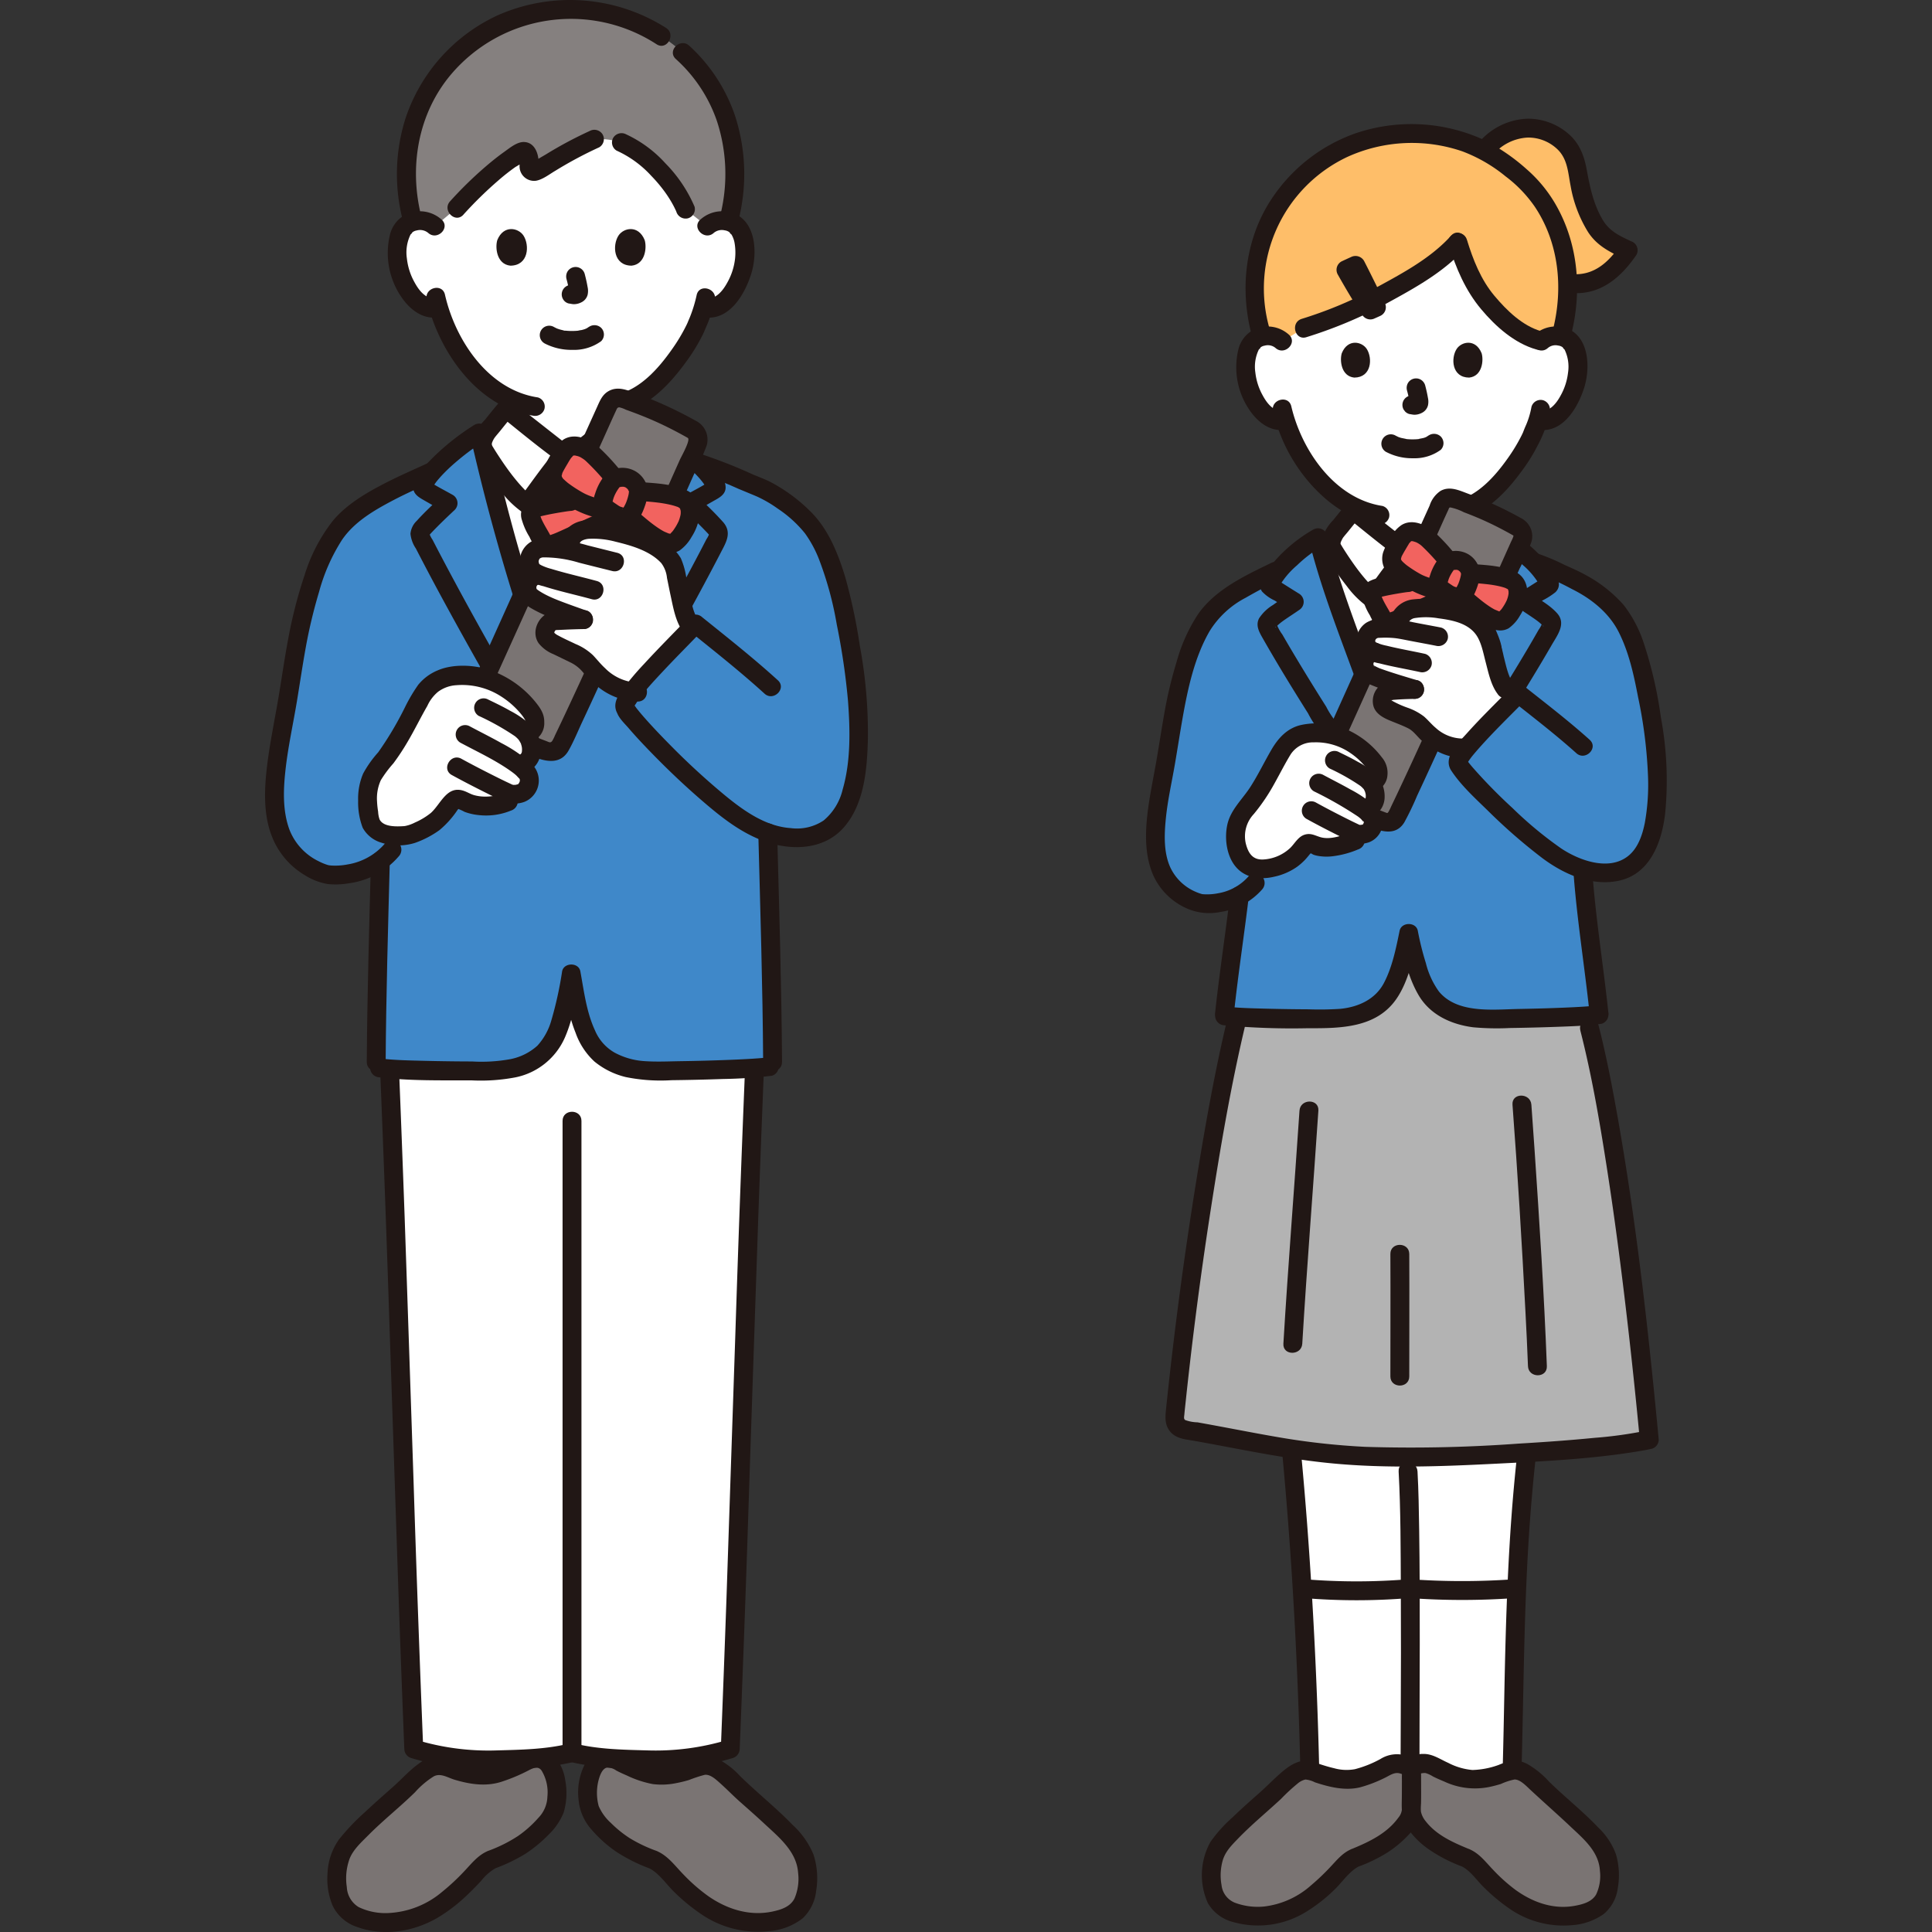 <!DOCTYPE svg PUBLIC "-//W3C//DTD SVG 1.1//EN" "http://www.w3.org/Graphics/SVG/1.1/DTD/svg11.dtd">

<svg width="409.191px" height="409.191px" viewBox="-56.14 0 409.191 409.191" xmlns="http://www.w3.org/2000/svg" fill="#000000">
<rect x="-56.14" y="0" width="409.191" height="409.191" fill="#333333" stroke="none"/>
<g id="SVGRepo_bgCarrier" stroke-width="0"/>
<g id="SVGRepo_tracerCarrier" stroke-linecap="round" stroke-linejoin="round"/>
<g id="SVGRepo_iconCarrier">
<defs>
<style>.a{fill:#ffffff;}.b{fill:#7a7473;}.c{fill:#211715;}.d{fill:#3f88c9;}.e{fill:#b3b3b3;}.f{fill:#febe69;}.g{fill:#f2635f;}.h{fill:#85807f;}</style>
</defs>
<path class="a" d="M270.276,72.294a4.365,4.365,0,0,1,3.153-1.155,4.051,4.051,0,0,1,3.636,2.02c1.235,2.143,1.183,6.09.354,8.533a13.173,13.173,0,0,1-3.868,6.273,4.807,4.807,0,0,1-3.707,1.07l-.256-.043c-.439,1.281-.988,2.42-1.173,2.982-.955,2.593-6.335,11.838-13.078,15.116,0,.591,0,1,0,1-.5.407-10.735,8.476-11.511,9.026h-1.8c-.776-.55-11.009-8.619-11.511-9.026,0,0,0-.335,0-.83a27.628,27.628,0,0,1-8.342-6.958,32.762,32.762,0,0,1-6.095-11.305,4.747,4.747,0,0,1-3.916-1.029,13.173,13.173,0,0,1-3.868-6.273c-.829-2.443-.881-6.39.354-8.533a4.049,4.049,0,0,1,3.636-2.02,4.361,4.361,0,0,1,3.152,1.155S209.073,43.619,242.2,43.619,270.276,72.294,270.276,72.294Z"/>
<path class="a" d="M241.751,165.617c-3.22-7.55-4.77-10.88-7.55-18.67-3.4-9.53-7.609-20.007-10.356-29.929l2.076-1.056a3.661,3.661,0,0,1,.794-3.278c1.156-1.339,2.612-3.275,3.794-4.6.5.407,10.735,8.476,11.511,9.026h1.8c.776-.55,11.009-8.619,11.511-9.026,1.182,1.322,2.638,3.258,3.794,4.6a3.661,3.661,0,0,1,.794,3.278l1.088.452c-.718,2.628-1.539,5.293-2.426,7.975-2.49,7.55-5.48,15.2-8.03,22.32-2.78,7.79-4.33,11.12-7.54,18.67Z"/>
<path class="a" d="M241.9,308.6c-.852,0-1.661,0-2.422,0a145.788,145.788,0,0,1-22.133-1.748c.913,9.566,1.681,19.518,2.3,29.579a157.048,157.048,0,0,0,22.694.035,185.617,185.617,0,0,0,22.754-.029c.383-9.217,1.011-18.733,2.149-28.792C258.132,308.209,248.674,308.561,241.9,308.6Z"/>
<path class="a" d="M220.08,342.009c.567,11.067.969,22.18,1.2,33.014a.16.16,0,0,1,.043.011c4.823,1.743,7.92,2.284,10.545,1.465a33.052,33.052,0,0,0,5.644-2.368,4.278,4.278,0,0,1,2.6-.625c1.6.331,2.685.742,2.687,2.375,0-1.633.628-2.044,2.227-2.375a4.278,4.278,0,0,1,2.6.625,33.016,33.016,0,0,0,5.644,2.368c2.625.819,5.722.278,10.545-1.465a2.286,2.286,0,0,1,.276-.081c.353-12.712.423-25.337.9-38.51-7.657.015-16.483.5-22.667.023-6.151.474-14.921,0-22.554-.022Q219.938,339.224,220.08,342.009Z"/>
<path class="b" d="M230.834,393.489c.558-.246,1.146-.436,1.72-.648a23.145,23.145,0,0,0,6.421-3.9c1.328-1.041,3.674-3.605,3.761-5.126.159-2.779.071-5.708.067-7.937,0-1.633-1.088-2.044-2.687-2.375a4.278,4.278,0,0,0-2.6.625,33.052,33.052,0,0,1-5.644,2.368c-2.625.819-5.722.278-10.545-1.465-2.482-.9-5.522,2.623-7.588,4.58a120.369,120.369,0,0,0-11.1,10.579,9.163,9.163,0,0,0-1.686,3.113,12.123,12.123,0,0,0-.537,3.375c-.031,2.42.285,5.067,2.007,6.765a7.938,7.938,0,0,0,3.6,1.844,16.813,16.813,0,0,0,8.659-.015c5.4-1.458,9.7-5.494,13.463-9.634A9.986,9.986,0,0,1,229.887,394,6.162,6.162,0,0,1,230.834,393.489Z"/>
<path class="b" d="M254.312,393.489c-.559-.246-1.147-.436-1.72-.648a23.165,23.165,0,0,1-6.422-3.9c-1.327-1.041-3.434-3.6-3.434-5.126,0-2.541.067-6.135.067-7.937,0-1.633.628-2.044,2.227-2.375a4.278,4.278,0,0,1,2.6.625,33.016,33.016,0,0,0,5.644,2.368c2.625.819,5.722.278,10.545-1.465,2.482-.9,5.522,2.623,7.588,4.58a120.369,120.369,0,0,1,11.1,10.579,9.18,9.18,0,0,1,1.686,3.113,12.122,12.122,0,0,1,.536,3.375c.032,2.42-.284,5.067-2.006,6.765a7.938,7.938,0,0,1-3.6,1.844,16.813,16.813,0,0,1-8.659-.015c-5.4-1.458-9.7-5.494-13.464-9.634A9.945,9.945,0,0,0,255.259,394,6.209,6.209,0,0,0,254.312,393.489Z"/>
<path class="c" d="M231.366,395.417a32.627,32.627,0,0,0,6.41-3.1,23.781,23.781,0,0,0,4.508-3.806,8.448,8.448,0,0,0,2.476-5.161c.13-2.359.077-4.734.045-7.095a4.252,4.252,0,0,0-2.926-4.352,6.57,6.57,0,0,0-5.65.65,23.472,23.472,0,0,1-5.407,2.155,9.791,9.791,0,0,1-4.429-.212c-1.078-.249-2.137-.572-3.186-.922a7.757,7.757,0,0,0-2.978-.675c-2.047.131-3.774,1.443-5.254,2.752-1.545,1.367-2.987,2.844-4.534,4.213-1.847,1.633-3.695,3.268-5.467,4.984a30.147,30.147,0,0,0-4.73,5.241,14.47,14.47,0,0,0-.549,13.01,8.7,8.7,0,0,0,5.4,4,19.377,19.377,0,0,0,15.418-2.19,34.024,34.024,0,0,0,6.037-4.743c1.67-1.608,3.169-3.964,5.3-4.958a2.018,2.018,0,0,0,.718-2.737,2.046,2.046,0,0,0-2.737-.717c-1.75.818-2.916,2.3-4.216,3.672a47.135,47.135,0,0,1-4.038,3.844,18.125,18.125,0,0,1-10.07,4.531,13.832,13.832,0,0,1-6.125-.82,4.545,4.545,0,0,1-2.808-3.75,11.574,11.574,0,0,1,.253-5.195c.55-1.895,1.9-3.232,3.236-4.617,2.873-2.977,6.065-5.589,9.093-8.4a40.57,40.57,0,0,1,3.519-3.258,3.954,3.954,0,0,1,1.671-.867,5.593,5.593,0,0,1,2.02.6c3.028,1,6.349,1.825,9.526,1.063a28.333,28.333,0,0,0,5.192-1.979c1.1-.509,2.066-1.331,3.309-.963.633.187.416.128.42.827.007,1.063.023,2.126.025,3.189,0,1.236,0,2.477-.071,3.711a3.133,3.133,0,0,1-.751,1.644c-2.369,3.289-6.085,5.066-9.707,6.562a2.066,2.066,0,0,0-1.4,2.46A2.013,2.013,0,0,0,231.366,395.417Z"/>
<path class="c" d="M254.844,391.56c-3.319-1.371-6.774-2.907-9.042-5.845a4.777,4.777,0,0,1-1.057-3.759c.014-1.748.043-3.5.055-5.245a5.948,5.948,0,0,0-.041-1.123c-.125.195-.018,0,.176,0a3.036,3.036,0,0,1,.873-.057,6.442,6.442,0,0,1,1.55.721c.781.392,1.586.737,2.393,1.073a15.272,15.272,0,0,0,9.53,1.151c.829-.17,1.648-.39,2.458-.635a13.366,13.366,0,0,1,2.891-.951c1.174-.025,2.471,1.359,3.258,2.094,2.857,2.67,5.805,5.242,8.647,7.927,2.776,2.621,5.97,5.262,6.183,9.344a9.187,9.187,0,0,1-.81,5c-.939,1.615-2.942,2.114-4.661,2.412-4.52.781-8.835-.806-12.459-3.434a36.515,36.515,0,0,1-4.679-4.2c-1.491-1.538-2.8-3.34-4.788-4.268a2.056,2.056,0,0,0-2.736.717,2.017,2.017,0,0,0,.717,2.737c1.915.894,3.231,2.912,4.705,4.379a38.932,38.932,0,0,0,5.262,4.44,19.972,19.972,0,0,0,13.369,3.716,13.165,13.165,0,0,0,6.881-2.365,8.657,8.657,0,0,0,3.008-5.658,15.716,15.716,0,0,0-.4-6.954,14.674,14.674,0,0,0-3.736-5.685c-3.3-3.492-7.085-6.444-10.5-9.806a18.71,18.71,0,0,0-4.537-3.67,6,6,0,0,0-2.71-.722,11.809,11.809,0,0,0-3.341.9,17.669,17.669,0,0,1-5.583,1.086,13.712,13.712,0,0,1-5.134-1.514c-1.706-.754-3.309-1.92-5.253-1.888a4.493,4.493,0,0,0-4.29,2.751,9.125,9.125,0,0,0-.239,2.8c-.01,1.18-.027,2.36-.039,3.54-.026,2.318-.2,4.38,1.077,6.425a17.382,17.382,0,0,0,4.691,4.727,32.339,32.339,0,0,0,7.253,3.7,2.011,2.011,0,0,0,2.46-1.4A2.05,2.05,0,0,0,254.844,391.56Z"/>
<path class="d" d="M224.375,118.881c-.492-1.683-.948-3.354-1.354-5a33.306,33.306,0,0,0-8.027,6.663c-.537.253-.863.4-.863.4-.327.152-3.375,1.762-4.852,2.526-3.221,1.666-6.558,3.6-8.791,6.144-3.811,4.343-5.864,11.559-7.453,18.674-.84,3.759-1.662,10.011-3.035,17.325-.958,5.1-1.918,10.336-1.1,15.464a12.31,12.31,0,0,0,8.646,10.125c1.264.437,5.32.39,8.827-1.477-1.036,8.669-2.418,17.707-3.22,25.434,4.757.6,19.931.678,23.354.587a16.227,16.227,0,0,0,9.635-3.245c2.482-2.088,3.531-5.3,4.477-8.329.566-1.807,1.183-4.452,1.6-6.494a63.579,63.579,0,0,0,1.6,6.494c.946,3.027,2,6.241,4.477,8.329a16.229,16.229,0,0,0,9.635,3.245c3.492.093,20.21-.2,24.633-.841-.911-8.824-2.706-19.686-3.465-30.517,0,0-.008-.114-.023-.322a14.442,14.442,0,0,0,4.288.743,9.174,9.174,0,0,0,8.585-4.209c1.832-2.882,2.406-6.132,2.723-9.532,1.011-10.838-1.374-20.657-2.53-27.036-.842-4.219-3.108-11.6-6.162-14.887a29.482,29.482,0,0,0-7.909-5.978c-.408-.221-10.72-5.054-9.2-3.849a34.671,34.671,0,0,0-6.127-5.078c-.34-.23-.68-.42-1-.6-.87,3.52-1.95,7.12-3.15,10.75-2.49,7.55-5.48,15.2-8.03,22.32-2.969,8.32-4.535,11.553-8.222,20.274-3.625-8.543-5.189-11.792-8.131-20.036C231.014,138.013,227.115,128.246,224.375,118.881Z"/>
<path class="c" d="M264,150.639c2.906-4.629,5.768-9.288,8.5-14.024,1.181-2.049,3.119-4.493,1.183-6.693-1.61-1.828-3.946-3.035-5.918-4.42v3.454c.943-.581,1.87-1.187,2.8-1.784a15.916,15.916,0,0,0,2.741-1.75c1.739-1.738-.057-3.944-1.21-5.418a32.408,32.408,0,0,0-9.354-8.092,2.022,2.022,0,0,0-2.938,1.2c-2.392,9.585-5.951,18.825-9.363,28.08-1.511,4.1-2.941,8.229-4.562,12.288-1.461,3.66-3.051,7.268-4.594,10.894a2.068,2.068,0,0,0,.718,2.736,2.013,2.013,0,0,0,2.736-.717c1.585-3.726,3.215-7.433,4.731-11.188,1.668-4.128,3.129-8.333,4.667-12.51,3.461-9.4,7.094-18.783,9.524-28.52l-2.938,1.195a28.726,28.726,0,0,1,5.55,4.2,16.537,16.537,0,0,1,4.038,4.993l-.273-1.009.014.237.273-1.009-.16.219.718-.718c-1.731,1.047-3.418,2.16-5.14,3.221a2.027,2.027,0,0,0,0,3.454c.937.659,1.9,1.273,2.847,1.923.419.288.833.58,1.226.9q.32.265.625.548.549.378.213.272v-1.063a6.25,6.25,0,0,1-.928,1.865q-.627,1.1-1.264,2.2-1.248,2.147-2.529,4.274-2.646,4.4-5.388,8.747c-1.372,2.186,2.087,4.2,3.454,2.019Z"/>
<path class="e" d="M195.79,302.967l-1.089-.19a2.492,2.492,0,0,1-2.059-2.678c3.315-32.82,8.879-66.217,13.111-83.88,0,0,.075-.312.188-.827,6.281.385,17.658.43,20.564.353a16.227,16.227,0,0,0,9.635-3.245c2.482-2.088,3.531-5.3,4.477-8.329.566-1.807,1.183-4.452,1.6-6.494a63.579,63.579,0,0,0,1.6,6.494c.946,3.027,2,6.241,4.477,8.329a16.229,16.229,0,0,0,9.635,3.245c3,.08,15.734-.128,22.082-.59.284,1.494.5,2.583.5,2.583,4.937,19.257,9.569,54.483,12.663,87.174-9.288,2.135-39.684,3.783-53.684,3.688-16.333-.111-25.75-2.353-39.9-4.952C198.35,303.423,197.092,303.2,195.79,302.967Z"/>
<path class="c" d="M278.571,218.269c2.4,9.387,4.038,18.969,5.534,28.534,1.892,12.092,3.438,24.238,4.809,36.4q1.222,10.845,2.248,21.71l1.469-1.928a87.305,87.305,0,0,1-11.044,1.543c-5.354.528-10.723.908-16.093,1.223a311.667,311.667,0,0,1-32.5.683,152.649,152.649,0,0,1-18.9-2.129c-3.033-.523-6.057-1.1-9.081-1.669q-2.456-.463-4.914-.918-1.3-.238-2.6-.472a8.276,8.276,0,0,1-2.6-.48c-.375-.244-.244-.671-.2-1.149.082-.967.2-1.932.3-2.9q.331-3.14.688-6.275.653-5.754,1.386-11.5,1.434-11.247,3.171-22.455c2.06-13.308,4.315-26.635,7.446-39.74.6-2.5-3.259-3.57-3.857-1.063-2.825,11.822-4.914,23.828-6.831,35.826q-3.751,23.473-6.2,47.137c-.186,1.8-.214,3.469,1.165,4.846,1.307,1.3,3.2,1.377,4.914,1.686,3.4.609,6.789,1.259,10.182,1.895,6.325,1.186,12.669,2.271,19.079,2.877,11.521,1.087,23.147.633,34.685.051,10.215-.514,20.6-1,30.692-2.734.732-.126,1.462-.266,2.187-.43a2.008,2.008,0,0,0,1.468-1.929c-2.312-24.375-5.038-48.823-9.539-72.9-.927-4.962-1.946-9.911-3.195-14.8-.636-2.493-4.5-1.436-3.857,1.063Z"/>
<path class="c" d="M219.78,338.444a134.9,134.9,0,0,0,22.793,0c2.548-.2,2.57-4.207,0-4a134.9,134.9,0,0,1-22.793,0,2.015,2.015,0,0,0-2,2,2.043,2.043,0,0,0,2,2Z"/>
<path class="c" d="M265,334.443a155.671,155.671,0,0,1-22.916,0c-2.566-.2-2.553,3.8,0,4a155.671,155.671,0,0,0,22.916,0c2.554-.174,2.574-4.176,0-4Z"/>
<path class="c" d="M240.085,311.647c.448,8.229.425,16.493.464,24.731q.065,13.719-.013,27.439c-.011,2.841-.032,5.682-.032,8.522,0,2.574,4,2.578,4,0,0-16.12.171-32.239-.068-48.358-.062-4.112-.127-8.228-.351-12.334-.139-2.56-4.14-2.576-4,0Z"/>
<path class="c" d="M215.511,308.6c1.576,16.987,2.639,34.023,3.291,51.071q.279,7.258.451,14.522c.062,2.57,4.062,2.58,4,0q-.616-25.725-2.544-51.4-.54-7.1-1.2-14.194a2.053,2.053,0,0,0-2-2,2.015,2.015,0,0,0-2,2Z"/>
<path class="c" d="M265.137,308.558c-1.864,17-2.352,34.084-2.684,51.173-.089,4.58-.178,9.159-.3,13.738-.068,2.575,3.932,2.573,4,0,.439-16.588.487-33.189,1.632-49.75q.525-7.593,1.351-15.161a2.012,2.012,0,0,0-2-2,2.046,2.046,0,0,0-2,2Z"/>
<path class="f" d="M212.322,47.888A33.113,33.113,0,0,1,223.2,34.514a34.58,34.58,0,0,1,35.025-2.6c7.171-8.711,18.117-4.153,19.468,2.893.883,4.6,1.151,7.447,3.259,11.607,2.168,4.281,3.982,4.818,7.756,6.589-2.887,4.263-6.635,7.922-12.768,6.943a35.155,35.155,0,0,1-1.472,11.326,5.631,5.631,0,0,0-1.034-.13,4.364,4.364,0,0,0-3.077,1.089c-4.569-.944-9.345-5.526-12.085-9.024-2.62-3.343-4.258-7.36-5.642-11.9-4.2,4.728-11.31,8.6-19.232,12.941a108.594,108.594,0,0,1-13.339,5.219l-4.625,2.825a4.361,4.361,0,0,0-3.152-1.155,5.666,5.666,0,0,0-1.14.153,35.762,35.762,0,0,1-1.524-11.35,34.664,34.664,0,0,1,1.3-8.141A31.509,31.509,0,0,1,212.322,47.888Z"/>
<path class="c" d="M237.454,95.726a11.815,11.815,0,0,0,5.689,1.329A9.382,9.382,0,0,0,249,95.276a2,2,0,0,0,.586-1.414A2.034,2.034,0,0,0,249,92.448a2.062,2.062,0,0,0-2.829,0c.693-.54-.007-.023-.225.091-.169.089-.616.229.021.01-.154.053-.3.117-.46.167-.419.135-.872.161-1.285.293.21-.067.339-.04.037-.01-.126.012-.252.023-.379.031q-.456.029-.914.025-.41,0-.818-.029c-.125-.009-.25-.019-.375-.031q-.106-.011-.213-.024-.237-.029.192.026c-.007-.036-1.079-.23-1.2-.267-.168-.05-.332-.111-.5-.167-.444-.152.428.2.026.014-.206-.1-.409-.2-.611-.3a2,2,0,1,0-2.018,3.453Z"/>
<path class="c" d="M241.853,82.678a25.293,25.293,0,0,1,.595,2.722l-.072-.532a1.629,1.629,0,0,1,.01.376l.072-.532a.991.991,0,0,1-.041.169l.2-.478a.677.677,0,0,1-.059.109l.312-.405a.57.57,0,0,1-.089.088l.405-.313a1.768,1.768,0,0,1-.215.114l.477-.2a1.528,1.528,0,0,1-.363.106l.532-.071a1.44,1.44,0,0,1-.341,0l.531.072c-.128-.018-.254-.05-.383-.067a1.526,1.526,0,0,0-.8-.036,1.5,1.5,0,0,0-.743.238,2,2,0,0,0-.718,2.736l.313.405a2,2,0,0,0,.883.514c.346.047.682.133,1.035.149a3.417,3.417,0,0,0,1.594-.389,2.432,2.432,0,0,0,1.308-1.588,3.715,3.715,0,0,0-.013-1.642c-.148-.877-.351-1.746-.576-2.606a2.064,2.064,0,0,0-.919-1.2,2,2,0,0,0-2.737.718,2.1,2.1,0,0,0-.2,1.541Z"/>
<path class="c" d="M228.045,74.809c-.455,1.477-.159,4.875,2.64,5.164,3.7-.022,3.9-4.13,2.65-6.061C232.315,72.33,229.318,71.673,228.045,74.809Z"/>
<path class="c" d="M257.661,74.809c.455,1.477.159,4.875-2.639,5.164-3.7-.022-3.9-4.13-2.651-6.061C253.39,72.33,256.388,71.673,257.661,74.809Z"/>
<path class="c" d="M268.221,86.168a17.541,17.541,0,0,1-1.348,4.3c-.161.385-.313.77-.459,1.16-.107.284.21-.434-.041.082-.063.129-.122.26-.185.39a36.589,36.589,0,0,1-3.1,5.119c-2.655,3.734-6.286,7.788-10.9,8.872-2.5.588-1.444,4.446,1.063,3.857,5.523-1.3,9.776-5.882,12.992-10.294a37.275,37.275,0,0,0,3.37-5.466,24.234,24.234,0,0,0,2.471-6.961,2.07,2.07,0,0,0-1.4-2.46,2.015,2.015,0,0,0-2.461,1.4Z"/>
<path class="c" d="M213.5,87.122a35.337,35.337,0,0,0,7.638,15.039c3.727,4.317,8.7,7.977,14.453,8.855a2.064,2.064,0,0,0,2.461-1.4,2.015,2.015,0,0,0-1.4-2.46c-10.12-1.544-17.115-11.763-19.3-21.1-.586-2.506-4.444-1.445-3.857,1.063Z"/>
<path class="c" d="M216.844,70.879a6.759,6.759,0,0,0-7.364-1.1,6.423,6.423,0,0,0-3.358,4.32,16.06,16.06,0,0,0,2.329,12.676c1.649,2.453,4.255,4.666,7.411,4.256a2.066,2.066,0,0,0,2-2,2.012,2.012,0,0,0-2-2c-2.188.284-3.614-1.528-4.563-3.279a12.937,12.937,0,0,1-1.559-4.842,8.31,8.31,0,0,1,.83-5.063c-.326.521.512-.438.206-.214a1.846,1.846,0,0,1,.924-.422,2.525,2.525,0,0,1,2.315.493c1.916,1.709,4.754-1.11,2.829-2.829Z"/>
<path class="c" d="M271.691,73.708a2.5,2.5,0,0,1,2.188-.52,1.94,1.94,0,0,1,1.051.449c-.3-.22.523.722.206.214a8.294,8.294,0,0,1,.83,5.063,12.985,12.985,0,0,1-1.559,4.842c-.949,1.751-2.374,3.563-4.563,3.279a2.01,2.01,0,0,0-2,2,2.05,2.05,0,0,0,2,2c5.134.666,8.29-4.874,9.573-9.024,1.152-3.728,1.094-9.5-2.549-11.882a6.721,6.721,0,0,0-8.006.75c-1.924,1.718.912,4.539,2.829,2.829Z"/>
<path class="c" d="M276.671,70.709c2.195-8.911,1.52-18.441-2.884-26.608a29.254,29.254,0,0,0-6.571-8.245,41.324,41.324,0,0,0-9.455-6.4A36.837,36.837,0,0,0,230.773,28.3a35.443,35.443,0,0,0-17.382,13.511c-5.746,8.461-7.008,19.1-4.493,28.9.639,2.491,4.5,1.435,3.857-1.064a30.792,30.792,0,0,1,16.5-36.426,33.008,33.008,0,0,1,24.336-1.163,32.43,32.43,0,0,1,9.138,5.29,27.624,27.624,0,0,1,6.228,6.483c5.059,7.6,6,17.089,3.856,25.816-.616,2.5,3.241,3.566,3.857,1.064Z"/>
<path class="c" d="M259.946,32.954a10.279,10.279,0,0,1,7.486-3.818,8.916,8.916,0,0,1,6.438,2.632c2.016,2.059,2.105,4.881,2.635,7.576a27.5,27.5,0,0,0,3.72,9.835c1.865,2.837,4.484,4.153,7.468,5.548l-.717-2.736c-2.437,3.562-5.517,6.382-10.083,6.069-2.57-.176-2.559,3.825,0,4,6.013.412,10.337-3.373,13.537-8.05a2.008,2.008,0,0,0-.718-2.737c-2.573-1.2-4.894-2.163-6.4-4.7-1.947-3.282-2.706-6.9-3.383-10.6-.567-3.1-1.612-5.8-4.136-7.851a13.121,13.121,0,0,0-8.365-2.986,14.164,14.164,0,0,0-10.314,4.99c-1.714,1.911,1.106,4.75,2.828,2.828Z"/>
<path class="c" d="M227.194,58.139c1.613,2.86,3.53,6.13,5.243,8.641a2.011,2.011,0,0,0,2.474.7c.414-.182.861-.381,1.285-.575a2.018,2.018,0,0,0,.987-2.707c-1.157-2.423-3.156-6.485-4.373-8.848a2.091,2.091,0,0,0-2.724-.948c-.635.287-1.345.613-1.989.914A2.02,2.02,0,0,0,227.194,58.139Z"/>
<path class="c" d="M251.211,49.9c-4.589,5.088-11.013,8.336-16.935,11.59a88.355,88.355,0,0,1-14.754,6.055c-2.429.814-1.387,4.679,1.063,3.857a95.079,95.079,0,0,0,15.71-6.458c6.212-3.414,12.932-6.88,17.744-12.215,1.72-1.908-1.1-4.745-2.828-2.829Z"/>
<path class="c" d="M250.7,51.841c1.525,4.957,3.521,9.667,6.881,13.669,3.05,3.634,6.993,7.157,11.638,8.5,2.478.716,3.535-3.143,1.063-3.857C266.3,69,263,65.771,260.4,62.682c-2.9-3.447-4.543-7.648-5.851-11.9-.755-2.453-4.617-1.407-3.858,1.063Z"/>
<path class="c" d="M229.094,106.673c-1,1.132-1.925,2.328-2.879,3.5a9.479,9.479,0,0,0-2.261,3.66c-.493,2.013.36,3.431,1.386,5.024q1.756,2.73,3.769,5.281a19.786,19.786,0,0,0,4.461,4.427,2.049,2.049,0,0,0,2.737-.717c2.37-3.167,4.549-6.4,7.127-9.32a2.038,2.038,0,0,0-.405-3.141c-.233-.168-.458-.347-.686-.522.56.43-.225-.175-.356-.276l-.7-.547q-1.9-1.482-3.788-2.97c-1.86-1.463-3.733-2.913-5.575-4.4a2.062,2.062,0,0,0-2.829,0,2.015,2.015,0,0,0,0,2.829c3.916,3.156,7.83,6.405,11.917,9.337l-.405-3.141c-2.81,3.186-5.21,6.733-7.753,10.13l2.736-.718c-.05-.033-.51-.364-.34-.232s-.24-.208-.289-.251c-.328-.288-.642-.594-.945-.908-.629-.65-1.217-1.338-1.784-2.042-1.059-1.314-2.153-2.877-3.141-4.384-.355-.542-.705-1.088-1.04-1.643-.1-.165-.2-.331-.293-.5a.76.76,0,0,1-.089-.16c.141.54.128-.073.136-.087a6.618,6.618,0,0,1,.5-1.012c.354-.47.754-.91,1.124-1.368.82-1.017,1.628-2.044,2.494-3.023C233.622,107.579,230.8,104.74,229.094,106.673Z"/>
<path class="c" d="M253.92,109.5c.866.979,1.674,2.006,2.494,3.023a8.673,8.673,0,0,1,1.617,2.371c-.019-.051.078.523.09.191,0-.145.047-.084-.018.035-.1.179-.2.353-.31.528-.335.555-.685,1.1-1.04,1.643-.961,1.466-2.046,3.018-3.067,4.292-.59.736-1.2,1.456-1.858,2.134-.282.291-.571.576-.874.846-.138.123-.279.246-.424.362.335-.268-.21.14-.276.183l2.736.718c-2.543-3.4-4.943-6.944-7.753-10.13l-.405,3.141c4.086-2.932,8-6.181,11.917-9.337a2.014,2.014,0,0,0,0-2.829,2.048,2.048,0,0,0-2.829,0c-1.843,1.485-3.715,2.935-5.575,4.4q-1.893,1.487-3.788,2.97l-.7.547c-.141.109-.917.706-.356.276-.228.175-.453.354-.687.522a2.038,2.038,0,0,0-.4,3.141c2.578,2.923,4.757,6.153,7.127,9.32a2.038,2.038,0,0,0,2.737.717,19.786,19.786,0,0,0,4.461-4.427q2.01-2.548,3.769-5.281c1.027-1.594,1.879-3.01,1.385-5.024a9.516,9.516,0,0,0-2.26-3.66c-.954-1.171-1.879-2.367-2.879-3.5C255.04,104.741,252.22,107.578,253.92,109.5Z"/>
<path class="c" d="M235.121,134.114q.391.291.779.59c-.167-.129.016.012.08.063l.413.321c.615.478,1.229.957,1.853,1.423.545.407,1.1.8,1.669,1.175a4.633,4.633,0,0,0,2.334,1.058,4.844,4.844,0,0,0,2.246-1c.571-.367,1.125-.762,1.67-1.167.626-.465,1.241-.945,1.856-1.423s.7-.553,1.356-1.039a2.051,2.051,0,0,0,.717-2.737,2.021,2.021,0,0,0-2.736-.717,48.086,48.086,0,0,1-6.119,4.358h2.019a48.286,48.286,0,0,1-6.119-4.358,2.006,2.006,0,0,0-2.736.717,2.059,2.059,0,0,0,.718,2.737Z"/>
<path class="c" d="M235.148,165.767q-2.335-3.548-4.65-7.11a2,2,0,0,0-3.454,2.019q2.322,3.558,4.65,7.11a2,2,0,1,0,3.454-2.019Z"/>
<path class="c" d="M226.265,152.153a17.5,17.5,0,0,1-1.516-2.468q-.775-1.227-1.545-2.456-1.65-2.639-3.271-5.3-1.576-2.589-3.115-5.2-.689-1.173-1.367-2.352a8.975,8.975,0,0,1-1.342-2.6v1.064q-.336.1.211-.272c.2-.189.41-.372.623-.549.391-.322.8-.614,1.221-.9.943-.65,1.909-1.264,2.846-1.922a2.028,2.028,0,0,0,0-3.454c-1.718-1.059-3.421-2.149-5.131-3.221l.717.717-.158-.219.273,1.01.006-.238-.273,1.01a17.715,17.715,0,0,1,4.134-5.084,27.917,27.917,0,0,1,5.452-4.111l-2.938-1.195c2.378,9.558,5.94,18.769,9.337,28,1.56,4.239,3.036,8.51,4.721,12.7,1.554,3.868,3.237,7.684,4.874,11.517a2.012,2.012,0,0,0,2.736.718,2.054,2.054,0,0,0,.718-2.737c-1.595-3.736-3.238-7.453-4.737-11.229-1.636-4.117-3.081-8.307-4.613-12.463-3.348-9.085-6.838-18.16-9.179-27.57a2.022,2.022,0,0,0-2.938-1.195,31.96,31.96,0,0,0-9.125,7.809c-1.119,1.4-2.966,3.466-1.744,5.3a8.508,8.508,0,0,0,2.692,1.927c1.054.668,2.095,1.357,3.157,2.012V125.74c-1.158.813-2.366,1.555-3.509,2.39a9.152,9.152,0,0,0-2.968,2.853c-.767,1.524.066,2.927.819,4.253q1.116,1.962,2.264,3.907,2.331,3.957,4.755,7.857,1.269,2.05,2.556,4.09a22.2,22.2,0,0,0,2.528,3.891c1.823,1.823,4.652-1,2.829-2.828Z"/>
<path class="c" d="M284.521,214.587c-1.068-10.078-2.708-20.085-3.431-30.2-.183-2.553-4.184-2.573-4,0,.723,10.115,2.363,20.122,3.431,30.2a2.057,2.057,0,0,0,2,2,2.014,2.014,0,0,0,2-2Z"/>
<path class="c" d="M205.211,214.587c.893-8.31,2.164-16.573,3.16-24.87a2.012,2.012,0,0,0-2-2,2.048,2.048,0,0,0-2,2c-1,8.3-2.267,16.56-3.16,24.87a2.013,2.013,0,0,0,2,2,2.046,2.046,0,0,0,2-2Z"/>
<path class="c" d="M203.206,217.16a155.851,155.851,0,0,0,17.757.612c6.761.033,14.429-.031,18.681-6.253,2.595-3.8,3.591-8.88,4.5-13.311h-3.857c.81,4.236,1.854,8.929,4.09,12.67,2.457,4.11,6.911,6.113,11.521,6.7a55.3,55.3,0,0,0,7.756.151q5.018-.072,10.032-.252c3.123-.116,6.266-.215,9.365-.639a2.012,2.012,0,0,0,1.4-2.46,2.055,2.055,0,0,0-2.461-1.4c.594-.081-.112.01-.228.021-.242.024-.484.049-.726.07-.576.052-1.152.093-1.728.131-1.378.091-2.757.157-4.136.215-3.183.134-6.367.219-9.552.279-5.5.1-13.067,1.065-17-3.695a17.391,17.391,0,0,1-2.762-6,61.031,61.031,0,0,1-1.711-6.858c-.367-1.922-3.469-1.9-3.857,0-.755,3.69-1.549,7.685-3.315,11.047-1.831,3.487-5.443,5.108-9.252,5.48a66.454,66.454,0,0,1-6.755.1q-4.6-.021-9.2-.141c-2.847-.078-5.721-.131-8.552-.471a2.011,2.011,0,0,0-2,2,2.047,2.047,0,0,0,2,2Z"/>
<path class="c" d="M213.122,119.217c-5.593,2.7-11.8,5.61-15.474,10.8a35.608,35.608,0,0,0-4.6,10.21,89.062,89.062,0,0,0-2.475,10.227c-.638,3.527-1.167,7.072-1.777,10.6-.747,4.321-1.715,8.624-2.076,13-.32,3.88-.145,7.953,1.492,11.541a13.941,13.941,0,0,0,6.417,6.526,11.746,11.746,0,0,0,7.728,1.027,14.555,14.555,0,0,0,8.853-4.81c1.63-1.969-1.185-4.814-2.828-2.828a11,11,0,0,1-6.532,3.68,11.916,11.916,0,0,1-2.719.227c-.195-.007-.388-.019-.582-.035-.562-.046.366.111-.108-.02a9.21,9.21,0,0,1-1.334-.476,10.464,10.464,0,0,1-5.372-5.158c-1.449-3.171-1.287-7.018-.949-10.4.383-3.846,1.252-7.635,1.907-11.44.567-3.3,1.068-6.6,1.651-9.893,1.1-6.211,2.537-12.89,5.748-18.386a19.578,19.578,0,0,1,7.6-7.008c2.423-1.393,4.937-2.72,7.455-3.937,2.317-1.119.291-4.569-2.019-3.453Z"/>
<path class="c" d="M264.2,233.967c1.1,14.609,1.983,29.239,2.746,43.869.2,3.837.388,7.674.533,11.513.1,2.566,4.1,2.579,4,0-.578-15.283-1.578-30.558-2.605-45.817q-.321-4.784-.674-9.565c-.192-2.551-4.193-2.572-4,0Z"/>
<path class="c" d="M238.338,265.589c.044,8.645,0,17.29,0,25.935,0,2.573,4,2.578,4,0,0-8.645.044-17.29,0-25.935-.014-2.573-4.014-2.579-4,0Z"/>
<path class="c" d="M219.088,235.228c-1.1,16.457-2.427,32.9-3.411,49.365-.154,2.571,3.846,2.562,4,0,.984-16.465,2.309-32.908,3.411-49.365.172-2.57-3.828-2.559-4,0Z"/>
<path class="b" d="M265.318,111.642a76.3,76.3,0,0,0-13.647-6.076,2.155,2.155,0,0,0-2.664,1.14c-5.606,12.331-21.051,46.824-26.432,58.534a2.144,2.144,0,0,0,.925,2.781,118.4,118.4,0,0,0,13.482,6.053A2.149,2.149,0,0,0,239.654,173c5.988-12.2,21.437-47.175,26.569-58.6A2.158,2.158,0,0,0,265.318,111.642Z"/>
<path class="c" d="M266.327,109.915a80.609,80.609,0,0,0-11.571-5.366c-1.873-.7-3.856-1.653-5.786-.583a5.88,5.88,0,0,0-2.319,3.115q-3.146,6.939-6.267,13.887-7.647,16.983-15.3,33.962-1.494,3.3-3,6.6c-1.122,2.459-2.829,5.3-.4,7.618a17.108,17.108,0,0,0,4.432,2.442q2.592,1.24,5.237,2.367c3.01,1.285,7.628,4.033,9.945.2a60.553,60.553,0,0,0,2.707-5.638q1.683-3.591,3.332-7.2,3.9-8.507,7.718-17.047,3.781-8.424,7.538-16.86,1.554-3.485,3.107-6.968a53.454,53.454,0,0,0,2.507-5.661,4.264,4.264,0,0,0-1.88-4.861c-2.14-1.443-4.144,2.021-2.019,3.454.145.1.119.1.017.4-.132.392-.348.775-.517,1.152q-.548,1.227-1.1,2.453-1.385,3.1-2.766,6.2-3.383,7.587-6.776,15.17c-4.413,9.851-8.815,19.712-13.431,29.471q-.615,1.3-1.24,2.6a10.116,10.116,0,0,1-.494,1.015c-.286.453-.281.4-.8.2-3.2-1.2-6.334-2.576-9.409-4.062q-1.034-.5-2.055-1.023c-.27-.139-1.306-.627-1.325-.666-.192-.413.582-1.551.778-1.982q1.287-2.816,2.563-5.635,7.024-15.5,13.988-31.028,3.224-7.159,6.451-14.316c.794-1.758,1.568-3.527,2.387-5.273.189-.4.152-.589.5-.575a11.167,11.167,0,0,1,2.812,1.012c1.729.649,3.434,1.354,5.107,2.136,1.805.843,3.569,1.768,5.3,2.749C266.552,114.638,268.57,111.184,266.327,109.915Z"/>
<path class="g" d="M242.608,123.345l.975-.082-.252-.156a23.261,23.261,0,0,1-3.539-2.478c-2.278-1.954-.808-3.806.263-5.66,1.171-2.027,2.076-3.025,4.7-1.867,1.992.878,4.585,4.278,5.89,5.723l.225-.093c.435-.424,1.253.059,2.338.714a5.945,5.945,0,0,1,2.247,1.956l.018.046c3.912.255,8.028.74,9.24,2,1.667,2.131-.2,5.777-1.962,7.559-.511.625-1.472.722-2.681.1a15.875,15.875,0,0,1-3.886-2.506c.248.541.426.933.426.933.866,1.73,4.349,8.639,3.09,8.679a20.222,20.222,0,0,1-6.124-.586c-.732-.15-1.473-.482-1.63-1.212-.477-2.227-2.325-7.527-2.808-9.3l-1.3.513c-2.345.925-8.669,4.16-9.758,4.193a1.653,1.653,0,0,1-1.534-1.069c-.747-1.422-3.274-5.068-1.648-5.95a42.84,42.84,0,0,1,7.228-1.421Z"/>
<path class="c" d="M251.982,117.321a43.529,43.529,0,0,0-4.295-4.625c-1.847-1.556-4.666-2.91-6.983-1.5a7.038,7.038,0,0,0-2.252,2.549,14.8,14.8,0,0,0-1.653,3.261,4.627,4.627,0,0,0,.823,4.219,13.545,13.545,0,0,0,3.552,2.893,19.879,19.879,0,0,0,3.75,1.9c.978.367,1.981.658,2.985.944a2,2,0,1,0,1.064-3.857c-.7-.2-1.405-.4-2.1-.632-.463-.154-.921-.324-1.376-.5.386.15-.219-.1-.311-.143-.244-.116-.483-.24-.716-.376a26.253,26.253,0,0,1-2.784-1.82c.234.18-.023-.021-.057-.051-.1-.082-.193-.164-.287-.247-.132-.116-.262-.233-.387-.356-.029-.029-.327-.353-.186-.18.129.157-.086-.137-.11-.179-.04-.069-.135-.384-.077-.139.069.293-.028-.2-.03-.213.053.262,0,.252.042.009.05-.278-.122.35-.014.085.037-.091.047-.2.075-.3.037-.126.082-.247.128-.369-.028.072-.178.362,0,.035.236-.447.484-.884.744-1.319.222-.373.434-.753.669-1.118a1.984,1.984,0,0,1,.326-.472c-.288.222-.173.206-.064.1.087-.087.176-.177.259-.267.248-.273-.138.108-.133.089.014-.059.156-.076.191-.124.2-.279-.1.178-.173.056,0-.007.251-.069.273-.082.2-.113-.423,0-.178.021a2.4,2.4,0,0,0,.254,0c.093,0,.347.071.076,0-.322-.087.191.056.256.074.11.03.218.064.326.1.044.015.4.148.2.068-.166-.068.073.035.11.054.095.05.191.1.284.155.16.095.311.2.466.306.082.055.279.233-.048-.042.12.1.242.2.361.3a46.426,46.426,0,0,1,4.174,4.523,2.014,2.014,0,0,0,2.829,0,2.049,2.049,0,0,0,0-2.829Z"/>
<path class="c" d="M254.773,117.352a5.271,5.271,0,0,0-4.123-.436,4.7,4.7,0,0,0-2.569,2.072,11.007,11.007,0,0,0-1.346,2.868,4.1,4.1,0,0,0,.2,3.413,7.946,7.946,0,0,0,2.677,2.3,6.8,6.8,0,0,0,1.661.676,5.01,5.01,0,0,0,1.57.341c2.236-.084,3.368-2.706,3.969-4.51a9,9,0,0,0,.328-1.252c.06-.331.108-.666.136-1,0-.033.006-.066.007-.1.009-.13,0-.085-.023.135-.039.288-.036.265.008-.067a3.231,3.231,0,0,0,.049-.5,5.089,5.089,0,0,0-2.543-3.941,2.021,2.021,0,0,0-2.737.717,2.042,2.042,0,0,0,.718,2.737c.189.117.242.28-.051-.066.068.08.172.146.249.22s.13.132.192.2c.158.178.061.237-.07-.1a4.416,4.416,0,0,0,.3.5c.122.221-.158-.5-.072-.16.019.058.036.117.049.176q.06.311-.035-.278c-.013.076-.03.388.02-.034.063-.528-.032.173-.051.4-.008.105-.061.585,0,.142s-.024.088-.047.193q-.054.251-.123.5c-.089.323-.195.642-.314.955a1.145,1.145,0,0,1-.1.261s.221-.5.094-.221c-.082.179-.164.358-.254.533a6.5,6.5,0,0,1-.448.753c-.125.178-.257.185.134-.168-.05.045-.09.106-.136.155-.03.031-.062.06-.091.091-.268.289.407-.245.177-.129a.668.668,0,0,0-.137.075c-.016.02.533-.211.343-.154.5-.152.577-.052.355-.055.6.007.462.055.223-.019-.384-.119-.772-.22-1.151-.354-.212-.076-.314-.234.1.048-.071-.05-.162-.082-.237-.127-.179-.11-.352-.233-.527-.349s-.328-.218-.489-.332c-.084-.059-.165-.124-.25-.182.532.362.179.137.057.022-.04-.038-.08-.076-.118-.116-.147-.156-.14-.3.114.164-.035-.064-.08-.131-.12-.193-.146-.223.107.274.1.269-.111-.323,0,.577.021.258,0-.073,0-.147,0-.22,0-.051.011-.105.011-.156-.006.668-.049.325,0,.112a6.684,6.684,0,0,1,.309-1.013c.025-.062.054-.126.076-.19-.2.581-.1.24-.037.1.087-.187.178-.371.276-.553a11.775,11.775,0,0,1,.653-1.04c-.4.588-.091.135.037-.007.151-.17.224-.055-.225.157.061-.028.117-.074.176-.106.181-.1.337-.061-.183.069.118-.029.232-.08.351-.111.064-.016.129-.027.193-.043.326-.083-.554.033-.01.007.11-.006.22,0,.331,0,.367-.008-.465-.117-.078-.017.113.029.228.061.342.088q.3.108-.14-.068c.075.036.149.075.221.118a2,2,0,0,0,2.019-3.454Z"/>
<path class="c" d="M255.993,123.483c1.153.082,2.305.186,3.452.33.327.041-.292-.048.028,0,.151.026.3.045.454.07.233.037.467.077.7.121.479.09.956.195,1.425.326.186.053.371.109.554.172.086.029.17.062.255.092.346.119-.107-.024-.123-.055.036.069.342.168.416.212s.147.1.224.142c.2.1-.336-.333-.139-.1-.379-.448-.043-.026.051.129.218.357-.041-.28-.019-.036a1.481,1.481,0,0,0,.073.264c.024.088.028.367.023.075-.006-.308,0,.007,0,.082,0,.119,0,.238,0,.357,0,.066-.036.487,0,.169.03-.294-.07.318-.09.4-.055.225-.123.446-.2.665-.035.1-.074.2-.11.293.024-.065.176-.376.015-.042-.114.239-.23.475-.359.706-.2.364-.433.706-.668,1.048-.2.3,0,0,.043-.048-.061.075-.121.151-.183.225-.146.174-.328.329-.463.51-.183.244.058-.017.13-.057-.291.165.1-.017.14-.029-.372.1.14.008.136.013s-.52.02-.185.022c.278,0-.063-.02-.142-.041-.046-.012-.4-.127-.2-.054.28.1-.48-.213-.371-.167.021.009-.695-.293-.27-.1.359.161-.135-.071-.2-.1-.162-.084-.32-.173-.477-.266-.351-.209-.692-.436-1.027-.671q-.268-.187-.532-.383l-.237-.177c-.046-.035-.442-.343-.211-.16.215.17-.036-.03-.089-.071-.1-.076-.192-.152-.287-.229-.186-.149-.37-.3-.554-.45-.581-.479-1.151-.97-1.722-1.461a2,2,0,0,0-2.828,2.829,56.818,56.818,0,0,0,4.442,3.556,14.85,14.85,0,0,0,2.514,1.383c.314.142-.325-.188-.02-.006a3.978,3.978,0,0,0,.75.311,4.993,4.993,0,0,0,1.2.234,3.583,3.583,0,0,0,2.085-.455,8.293,8.293,0,0,0,2.4-2.707,10.291,10.291,0,0,0,1.39-3.272c.507-2.4-.134-4.977-2.532-6.038-2.673-1.183-5.771-1.351-8.649-1.557a2.01,2.01,0,0,0-2,2,2.049,2.049,0,0,0,2,2Z"/>
<path class="a" d="M205.512,176.95a10.024,10.024,0,0,1,.438-2.582,7.342,7.342,0,0,1,1.33-2.47c.6-.838,1.087-1.255,1.622-2,3.418-4.738,4.272-7.5,7.056-11.878a7.876,7.876,0,0,1,3.667-2.463,11.414,11.414,0,0,1,2.5-.33,13.594,13.594,0,0,1,5.911.981,17.074,17.074,0,0,1,7.224,5.829,2.558,2.558,0,0,1,.453,2.2,1.673,1.673,0,0,1-1.352,1.433l-.284.036a4.414,4.414,0,0,1,.988,2.2,4.207,4.207,0,0,1-.051,1.7,2.439,2.439,0,0,1-1.387,1.539l.937,2.154a2.806,2.806,0,0,1-.551,2.706.8.8,0,0,1-.158.154c-1.252,1.632-8.622,4.506-11.718,2.727a1.7,1.7,0,0,0-1.471-.157,2.191,2.191,0,0,0-.782.742,11.663,11.663,0,0,1-3.428,3.155,12.652,12.652,0,0,1-5.935,1.383,4.839,4.839,0,0,1-4.143-3A10.529,10.529,0,0,1,205.512,176.95Z"/>
<path class="c" d="M242.127,121.385a48.169,48.169,0,0,0-5.988.989,7.2,7.2,0,0,0-2.419.819,3.421,3.421,0,0,0-1.191,3.847,13.2,13.2,0,0,0,1.49,3.32,7.876,7.876,0,0,0,2.139,2.908c1.953,1.3,4.3-.1,6.135-.927,1.16-.522,2.31-1.065,3.463-1.6.556-.259,1.112-.517,1.672-.769.23-.1.462-.205.694-.307.353-.157-.1-.017-.117.047.008-.039.319-.131.365-.149a2.05,2.05,0,0,0,1.4-2.46,2.02,2.02,0,0,0-2.46-1.4c-1.755.7-3.457,1.531-5.17,2.327-.882.411-1.765.82-2.658,1.208-.1.045-.208.088-.311.135-.268.12.463-.185.064-.028-.145.057-.289.118-.434.175-.286.111-.576.206-.867.3-.191.063-.657.1.192,0-.084.01-.152-.03.146.047-.364-.094-.029,0,.037.032l.155.124q-.194-.21-.06-.044c.088.26-.12-.223-.127-.236-.088-.155-.171-.312-.26-.467-.458-.8-.938-1.594-1.328-2.432-.043-.092-.085-.185-.126-.278.209.474.017.023-.015-.069-.061-.172-.111-.347-.159-.523-.015-.053-.092-.475-.033-.1.057.353,0-.009.011-.078.03-.164.087-.26-.038.221.09-.346-.244.416-.059.124a1.351,1.351,0,0,1-.448.445c.095-.061.306-.134-.052,0-.42.16,0,.011.1-.022.351-.111.712-.2,1.071-.277,1.012-.231,2.035-.419,3.058-.593.5-.085,1.007-.166,1.512-.239l.237-.034c.407-.062-.462.054-.108.015.162-.018.324-.039.486-.053a2.044,2.044,0,0,0,2-2,2.022,2.022,0,0,0-2-2Z"/>
<path class="c" d="M254.886,130.544c.717,1.43,1.422,2.867,2.065,4.331.063.142.294.809.1.223.064.193.157.38.233.569.166.415.324.834.462,1.26.1.31.172.623.252.939.065.258-.013-.623-.025-.141a.74.74,0,0,0,0,.133,1.476,1.476,0,0,1,.218-.787,1.776,1.776,0,0,1,1.051-.8c.706-.192.517-.049.241-.055-.392-.008-.786.018-1.178.016-.564,0-1.128-.024-1.689-.08a1.64,1.64,0,0,1-.411-.048c.427.184.185.024-.017-.008-.241-.039-.481-.083-.721-.128q-.405-.078-.808-.161c-.182-.037-.365-.071-.546-.112-.054-.012-.641-.161-.375-.081.328.1-.224-.092-.178-.1s.517.51.219.183c.2.216.092.237.072.057a2.127,2.127,0,0,0-.055-.233c-.107-.445-.23-.886-.356-1.326-.286-.992-.595-1.977-.908-2.96-.345-1.082-.7-2.161-1.038-3.244-.121-.383-.241-.767-.352-1.153-.079-.272-.233-1.229-.115-.228a2.05,2.05,0,0,0-2-2c-.979.043-2.131.887-2,2a29.816,29.816,0,0,0,1.559,5.409c.356,1.116.71,2.234,1.031,3.361.394,1.38.58,2.758,1.924,3.588a6.578,6.578,0,0,0,2.226.736c.764.154,1.528.287,2.3.387a16.944,16.944,0,0,0,1.73.138,8.984,8.984,0,0,0,2.507-.1c2.635-.728,1.482-3.931.792-5.641-.821-2.033-1.775-4.006-2.756-5.965a2.012,2.012,0,0,0-2.736-.718,2.049,2.049,0,0,0-.718,2.736Z"/>
<path class="c" d="M230.4,176.065c-1.985.832-4.742,1.892-6.914,1.232-1.178-.358-2.046-.927-3.352-.5-1.334.438-2.013,1.792-2.95,2.738a9.036,9.036,0,0,1-5.765,2.5c-2.285.126-3.209-1.394-3.712-3.418a6.854,6.854,0,0,1,1.706-6.208,40.723,40.723,0,0,0,4.389-6.5c1.148-2.055,2.2-4.158,3.434-6.165a5.666,5.666,0,0,1,4.888-2.517,12.82,12.82,0,0,1,7.818,2.314,14.589,14.589,0,0,1,3.071,2.82c.182.222.357.447.519.685.035.051.258.494.17.181a1.312,1.312,0,0,1,.052.235c.181.676-.2.348.074.279-2.494.63-1.437,4.489,1.064,3.857a3.748,3.748,0,0,0,2.82-3.362,5.08,5.08,0,0,0-1.19-3.842,18.956,18.956,0,0,0-7.478-5.913,16.106,16.106,0,0,0-9.379-.981c-3.031.586-5.014,2.714-6.5,5.25-1.531,2.62-2.837,5.362-4.48,7.917-1.706,2.654-4.2,4.831-4.887,8.016-.651,3-.128,6.922,2.082,9.219,2.044,2.125,5.061,2.442,7.8,1.794a13.251,13.251,0,0,0,4.873-2.094,12.637,12.637,0,0,0,1.689-1.479c.219-.233.427-.475.632-.72q.216-.256.423-.521.537-.451-.17-.273c.309.019.7.341,1.007.447a6.86,6.86,0,0,0,1.44.3,10.327,10.327,0,0,0,2.5,0,19.88,19.88,0,0,0,5.392-1.436,2.067,2.067,0,0,0,1.4-2.46,2.012,2.012,0,0,0-2.46-1.4Z"/>
<path class="c" d="M220.582,173.439c1.953,1.081,3.937,2.11,5.928,3.118,1,.5,2,1,3.009,1.472a6.151,6.151,0,0,0,2.186.664,5.29,5.29,0,0,0,2.192-.337,4.518,4.518,0,0,0,2.827-4.288,4.447,4.447,0,0,0-1.492-3.168,25.4,25.4,0,0,0-5.4-3.722c-1.864-1.061-3.784-2.015-5.671-3.034a2,2,0,1,0-2.019,3.454,79.147,79.147,0,0,1,9.335,5.341c.028.021.392.292.121.086s.072.058.1.084c.125.1.251.206.372.314.2.18.5.642.731.745-.294-.129-.251-.392-.133-.16a.861.861,0,0,0,.1.168c.034.037.32.341-.068-.16.132.171.053.248.018.052.082.466.047-.074-.023.171-.02.069-.191.452-.068.209-.025.049-.222.369-.221.371-.066-.091.59-.451.261-.272-.293.159.038,0,.091-.02-.153.057-.312.092-.466.144-.088.03-.378.049.019.017-.114.009-.237,0-.351.018-.456.054.152.094-.066.005-.29-.118.347.164-.02.02-.2-.077-.392-.178-.586-.269-.929-.436-1.849-.895-2.765-1.359-1.991-1.008-3.975-2.037-5.928-3.118a2,2,0,1,0-2.019,3.454Z"/>
<path class="c" d="M225.493,162.775a45.445,45.445,0,0,1,6.343,3.57c.163.114.314.233.074.037.12.1.238.2.35.305.092.087.181.179.266.273.265.293.1,0,.019,0,.107,0,.369.619.418.708.111.2-.1-.347,0,.013.042.149.089.293.122.444.011.05.061.468.044.229-.019-.255,0,.244,0,.292,0,.108-.07.56,0,.227a2.077,2.077,0,0,1-.062.259q-.066.214.082-.165c.008.012-.249.446-.065.146.153-.25-.076.061-.129.116-.284.293.3-.138-.08.046-.1.046-.529.231-.107.07a2.046,2.046,0,0,0-1.4,2.46,2.022,2.022,0,0,0,2.46,1.4,5.2,5.2,0,0,0,2.241-1.461,4.666,4.666,0,0,0,1.051-2.908,6.659,6.659,0,0,0-1.874-4.818,17.117,17.117,0,0,0-3.8-2.667c-1.28-.74-2.611-1.387-3.94-2.032a2,2,0,0,0-2.019,3.454Z"/>
<path class="a" d="M239.482,133.175a22.245,22.245,0,0,0-3.737-.078,2.763,2.763,0,0,0-2.6,2.277,2.543,2.543,0,0,0,.905,2.276,5.187,5.187,0,0,0,.867.42,2.53,2.53,0,0,0-2.152,2.313,2.573,2.573,0,0,0,.775,2.131c2.342,1.355,5.337,2.1,9.957,3.5-2.654.068-3.52.121-4.978.253a2.155,2.155,0,0,0-1.908,2.4c.06,1.019,1.151,1.6,2.383,2.111,1.3.544,2.377,1.013,3.943,1.67a10.678,10.678,0,0,1,2.817,2.43,13.109,13.109,0,0,0,5.893,3.389,7.327,7.327,0,0,0,2.92.072c2.532-3.057,6.96-7.455,9.823-10.337l-1.635-2.058c-1.465-1.844-2.663-8.011-3.361-10.205a3.673,3.673,0,0,0-.561-1.217c-.249-.309-.692-1.245-.964-1.534a8.937,8.937,0,0,0-4.4-2.977,25,25,0,0,0-10.222-1.07,3.386,3.386,0,0,0-2.925,2.462,3.143,3.143,0,0,0,.406,1.711s.033.1.085.258C240.351,133.291,239.92,133.226,239.482,133.175Z"/>
<path class="c" d="M253.912,156.425a8.609,8.609,0,0,1-6-2.291c-.881-.74-1.6-1.642-2.467-2.392A12.386,12.386,0,0,0,242,149.9a20.714,20.714,0,0,1-3.225-1.439s-.376-.215-.335-.265a.476.476,0,0,1,.168.474l0-.263c-.051.132.046-.367,0-.061.023-.141.037.013.189-.137-.2.2.278,0-.094.046.168-.022.342-.03.511-.044.39-.031.78-.059,1.171-.081,1.038-.058,2.078-.085,3.117-.112,2.57-.067,2.58-4.068,0-4-1.21.031-2.421.062-3.629.144a6.578,6.578,0,0,0-3.428.8,4.277,4.277,0,0,0-1.729,4.449c.381,1.607,1.868,2.492,3.274,3.095,1.381.592,2.844,1.092,4.178,1.78,1.147.592,1.945,1.852,2.927,2.679,2.461,2.071,5.521,3.68,8.825,3.463a2.047,2.047,0,0,0,2-2,2.017,2.017,0,0,0-2-2Z"/>
<path class="c" d="M244.026,144.084c-2.687-.81-5.367-1.588-8-2.551-.181-.067.42.19,0,0-.134-.061-.268-.12-.4-.182q-.333-.157-.659-.33c-.105-.056-.209-.123-.316-.173-.4-.191.38.238.288.339a2.11,2.11,0,0,1-.133-.225l.09.223c-.1-.086-.1-.363-.142-.483-.054-.161-.019.429,0-.015a1.684,1.684,0,0,1,0-.188q.026-.3-.02.133c-.029-.022.113-.393.107-.393-.041,0-.179.414.018.012.16-.327-.283.241,0,.007.362-.3-.022-.074-.006-.015a1.642,1.642,0,0,1,.358-.2c-.259.1-.283.119-.07.042.1-.031.2-.059.3-.083a2,2,0,0,0-1.064-3.858,4.636,4.636,0,0,0-3.611,4.24,4.847,4.847,0,0,0,.653,2.714,4.4,4.4,0,0,0,2.023,1.626,63.441,63.441,0,0,0,9.525,3.218,2.02,2.02,0,0,0,2.46-1.4,2.041,2.041,0,0,0-1.4-2.46Z"/>
<path class="c" d="M245.656,138.48c-2.688-.591-5.406-1.053-8.079-1.713a12.686,12.686,0,0,1-2.038-.583,3.184,3.184,0,0,1-.482-.261.463.463,0,0,1,.207.177q-.163-.316-.065-.092a3.012,3.012,0,0,1-.108-.407q.042.294.029-.053-.015.3.069-.087c-.044.113-.036.111.025-.007s.07-.119-.017-.007a2.673,2.673,0,0,1,.28-.273c-.147.121-.125.118.068-.009q-.3.1.033-.014a2.808,2.808,0,0,1,.351-.086q-.423.061.113.019c.275,0,.552-.02.827-.024.623-.01,1.246,0,1.867.046.277.02.553.047.829.079-.344-.04.239.036.286.043.595.094,1.186.21,1.776.327,2.126.42,4.258.8,6.385,1.22a2.052,2.052,0,0,0,2.46-1.4,2.018,2.018,0,0,0-1.4-2.46c-1.958-.384-3.923-.73-5.88-1.12a29.865,29.865,0,0,0-6.592-.733,5.962,5.962,0,0,0-3.4.848,4.741,4.741,0,0,0-2.063,3.461,4.6,4.6,0,0,0,1.217,3.462,7.549,7.549,0,0,0,3.646,1.66c2.835.732,5.729,1.212,8.587,1.841a2.046,2.046,0,0,0,2.461-1.4,2.022,2.022,0,0,0-1.4-2.46Z"/>
<path class="c" d="M242.447,132.1c-.2-.439-.277-.321.062-.705a1.858,1.858,0,0,1,.994-.486,15.372,15.372,0,0,1,5,.047c2.827.375,6.153.972,7.953,3.441,1.135,1.557,1.539,3.839,2.058,5.821.579,2.21,1.117,4.868,2.515,6.73a2.062,2.062,0,0,0,2.736.718,2.015,2.015,0,0,0,.718-2.737c-1.207-1.607-1.629-3.922-2.148-5.914a23.239,23.239,0,0,0-2.247-6.282,11.169,11.169,0,0,0-6.929-4.891,25.92,25.92,0,0,0-9.916-.906,5.672,5.672,0,0,0-4.249,2.541c-.971,1.556-.716,3.047,0,4.642a2.016,2.016,0,0,0,2.737.717,2.047,2.047,0,0,0,.717-2.736Z"/>
<path class="c" d="M280.54,156.677c-4.373-3.931-9.053-7.529-13.663-11.176a2.051,2.051,0,0,0-2.828,0c-3.22,3.272-6.522,6.469-9.582,9.894-1.755,1.966-5.095,4.992-3.235,7.817,2.069,3.143,5.055,5.851,7.728,8.459a118.084,118.084,0,0,0,11.514,10.038c4.515,3.386,10.265,5.987,16.028,4.871,6.8-1.317,9.3-8.135,10.028-14.246a72.473,72.473,0,0,0-.9-20.383,88.31,88.31,0,0,0-3.561-15.548,26.82,26.82,0,0,0-4.3-8.242,28.963,28.963,0,0,0-7.917-6.292c-1.488-.847-3.076-1.523-4.633-2.23a44.845,44.845,0,0,0-5.7-2.4c-2.474-.73-3.531,3.129-1.063,3.857a54.713,54.713,0,0,1,8.3,3.648c4.1,2.026,7.875,5.018,9.953,9.151,2.172,4.318,3.181,9.04,4.09,13.748a99.067,99.067,0,0,1,2.105,16.787,45.775,45.775,0,0,1-.678,9.858c-.51,2.543-1.44,5.367-3.559,7.033-4.08,3.21-10.3.925-14.114-1.6a81.414,81.414,0,0,1-10.361-8.588,111.139,111.139,0,0,1-8.42-8.589c-.242-.281-.477-.566-.712-.852-.056-.068-.379-.507-.067-.081-.077-.1-.16-.208-.231-.318a3.76,3.76,0,0,0-.315-.5,2.606,2.606,0,0,1,.135.946c.028-.348-.238.413-.028.053.073-.126.139-.256.214-.381a10.923,10.923,0,0,1,.618-.9c.369-.5,1.162-1.422,1.731-2.065,3.109-3.507,6.485-6.767,9.77-10.1h-2.828c4.609,3.646,9.29,7.244,13.663,11.175,1.91,1.717,4.748-1.1,2.828-2.828Z"/>
<path class="a" d="M63.829,152.23c-3.827-9.443-4.811-12.56-7.8-21.746-3.688-11.325-7.137-23.683-9.878-35.45A3.941,3.941,0,0,1,47,91.505c1.244-1.441,2.812-3.525,4.083-4.947.541.437,11.556,9.122,12.391,9.714h1.94c.835-.592,11.85-9.277,12.391-9.714,1.271,1.422,2.839,3.506,4.082,4.947a4,4,0,0,1,.871,3.533c-1.469,6.255-3.129,12.673-4.919,19.019-1.57,5.59-3.25,11.13-4.98,16.43-2.99,9.18-3.97,12.3-7.8,21.74Z"/>
<path class="f" d="M60.5,143.718c.883,2.39,1.91,5.018,3.326,8.512h1.234c3.523-8.693,4.637-12.025,7.126-19.666-1.207-10.347-2.8-22.65-2.8-23.013a8.617,8.617,0,0,1,.3-1.933c.074-.289.141-.577.2-.866.318-1.437.377-2.173.747-3.695l.023-.074c-1.777-2.4-3.926-5.238-5.236-6.711h-1.94c-1.3,1.461-3.423,4.266-5.191,6.649l.165.465a18.9,18.9,0,0,1,.909,2.954,12.282,12.282,0,0,1,.717,3.423c.011.609-1.669,12.276-3.226,23.251C58.258,137.336,59.232,140.281,60.5,143.718Z"/>
<path class="b" d="M82.2,393.878c-.6-.264-1.233-.468-1.85-.7a24.907,24.907,0,0,1-6.908-4.192c-1.429-1.12-4.132-4.051-4.611-5.619-.786-2.57-.688-6.245.493-8.434.833-1.546,1.171-2.2,2.891-2.555a4.6,4.6,0,0,1,2.8.672,35.592,35.592,0,0,0,6.072,2.548c2.824.881,6.156.3,11.344-1.576,2.671-.965,5.941,2.822,8.163,4.927a129.215,129.215,0,0,1,11.939,11.381,9.847,9.847,0,0,1,1.814,3.348,13.05,13.05,0,0,1,.578,3.632c.034,2.6-.306,5.45-2.159,7.278a8.55,8.55,0,0,1-3.87,1.983,18.082,18.082,0,0,1-9.315-.016c-5.813-1.569-10.432-5.91-14.484-10.364a10.658,10.658,0,0,0-1.879-1.768A6.661,6.661,0,0,0,82.2,393.878Z"/>
<path class="b" d="M47.938,393.878c.6-.264,1.233-.468,1.85-.7a24.893,24.893,0,0,0,6.908-4.192c1.429-1.12,4.133-4.051,4.612-5.619.785-2.57.687-6.245-.493-8.434-.834-1.546-1.171-2.2-2.891-2.555a4.607,4.607,0,0,0-2.8.672A35.592,35.592,0,0,1,49.05,375.6c-2.823.881-6.155.3-11.344-1.576-2.67-.965-5.941,2.822-8.163,4.927A129.215,129.215,0,0,0,17.6,390.333a9.882,9.882,0,0,0-1.814,3.348,13.012,13.012,0,0,0-.577,3.632c-.034,2.6.306,5.45,2.159,7.278a8.547,8.547,0,0,0,3.869,1.983,18.086,18.086,0,0,0,9.316-.016c5.812-1.569,10.432-5.91,14.483-10.364a10.7,10.7,0,0,1,1.88-1.768A6.6,6.6,0,0,1,47.938,393.878Z"/>
<path class="c" d="M48.47,395.807a36.262,36.262,0,0,0,6.605-3.14,28.806,28.806,0,0,0,4.878-3.995,13.655,13.655,0,0,0,3.283-4.77,14.658,14.658,0,0,0,.334-6.909,9.567,9.567,0,0,0-2.635-5.358A5.679,5.679,0,0,0,54.768,371c-3.478,1.565-6.683,3.528-10.631,2.805a27.627,27.627,0,0,1-2.919-.72,26.334,26.334,0,0,0-3.77-1.157c-2.1-.286-3.963.849-5.544,2.1-1.714,1.356-3.187,2.99-4.82,4.438-2,1.768-4,3.522-5.941,5.35a46.768,46.768,0,0,0-5.486,5.773,13.245,13.245,0,0,0-2.429,7.261,14.633,14.633,0,0,0,1.1,6.8,8.762,8.762,0,0,0,5.232,4.5c5.542,2.016,11.84.981,16.863-1.907A35.034,35.034,0,0,0,43,401.173c.951-.9,1.865-1.846,2.758-2.807a10.665,10.665,0,0,1,3.189-2.761,2.016,2.016,0,0,0,.718-2.736,2.045,2.045,0,0,0-2.736-.718c-2.015.942-3.345,2.719-4.85,4.288a45.99,45.99,0,0,1-4.549,4.223,18.965,18.965,0,0,1-11.406,4.512,13.048,13.048,0,0,1-6.3-1.259,5.24,5.24,0,0,1-2.507-4.232,12.139,12.139,0,0,1,.615-6.084c.8-1.935,2.479-3.434,3.922-4.891,3.161-3.189,6.7-5.967,9.9-9.111a18.238,18.238,0,0,1,3.972-3.365c1.465-.775,2.966.276,4.435.714,3.309.984,6.717,1.5,10.054.379a37.355,37.355,0,0,0,5.545-2.335c1.057-.56,2.138-1.027,2.848.079a8.923,8.923,0,0,1,1.189,5.459,6.712,6.712,0,0,1-1.962,4.538,23.525,23.525,0,0,1-4.282,3.806,30.574,30.574,0,0,1-6.141,3.078,2.067,2.067,0,0,0-1.4,2.46A2.014,2.014,0,0,0,48.47,395.807Z"/>
<path class="c" d="M82.727,391.95a31.067,31.067,0,0,1-5.484-2.627,24.211,24.211,0,0,1-4-3.233,10.248,10.248,0,0,1-2.584-3.578,10.8,10.8,0,0,1-.1-5.164c.241-1.015.762-2.8,1.9-2.981a3.224,3.224,0,0,1,1.918.623c.737.388,1.5.732,2.263,1.06a22,22,0,0,0,5.458,1.81,15.217,15.217,0,0,0,4.959-.195A27.134,27.134,0,0,0,89.783,377a28.774,28.774,0,0,1,3.306-1.089c1.192-.188,2.438,1.009,3.265,1.744,1.439,1.278,2.772,2.667,4.214,3.944,1.71,1.514,3.427,3.021,5.1,4.578,3.1,2.892,6.9,5.907,7.224,10.441a10.584,10.584,0,0,1-.774,5.5c-.91,1.747-2.819,2.35-4.628,2.735-4.876,1.038-9.647-.487-13.647-3.275a37.4,37.4,0,0,1-5.209-4.545c-1.7-1.728-3.181-3.833-5.427-4.883a2.057,2.057,0,0,0-2.736.718,2.016,2.016,0,0,0,.717,2.736c2.167,1.013,3.668,3.338,5.351,4.991a40.18,40.18,0,0,0,5.622,4.668,21.285,21.285,0,0,0,14.535,3.749,13.168,13.168,0,0,0,7.189-2.738,9.384,9.384,0,0,0,2.833-5.793,16.308,16.308,0,0,0-.564-7.694,17.568,17.568,0,0,0-4.4-6.254c-3.531-3.654-7.514-6.814-11.142-10.361A16.62,16.62,0,0,0,95.4,372.3c-2.251-.894-4.113.07-6.281.728a17.353,17.353,0,0,1-5.658.968,15.879,15.879,0,0,1-5.673-1.786c-1.881-.856-3.661-2.135-5.84-1.793a5.768,5.768,0,0,0-4.352,3.509,13.193,13.193,0,0,0-1.187,7.35,10.923,10.923,0,0,0,2.73,6.217,27.042,27.042,0,0,0,5.27,4.718,35.306,35.306,0,0,0,7.259,3.6,2.012,2.012,0,0,0,2.46-1.4A2.051,2.051,0,0,0,82.727,391.95Z"/>
<path class="a" d="M30.772,351.722c-1.548-41.666-2.624-81.658-4.416-125.351,6.344.445,18.994.5,22.135.415a16.9,16.9,0,0,0,10.029-3.378c2.583-2.173,3.675-5.519,4.66-8.67.588-1.88,1.232-6.36,1.662-8.486.4,2.129,1.073,6.606,1.661,8.486.985,3.151,2.077,6.5,4.661,8.67a16.9,16.9,0,0,0,10.028,3.378c3.041.081,15.72-.123,22.476-.579-2.06,50.249-3.174,95.6-5.145,144.213a55.3,55.3,0,0,1-15.236,2.351c-5.509-.054-14.239-.536-18.277-1.577-4.038,1.041-12.768,1.523-18.276,1.577A55.286,55.286,0,0,1,31.5,370.42Q31.115,361,30.772,351.722Z"/>
<path class="c" d="M101.717,224.907q-1.183,28.8-2.111,57.611-.937,27.99-1.88,55.98-.564,15.962-1.2,31.922l1.468-1.928a52.709,52.709,0,0,1-17.037,2.235c-5.089-.138-10.448-.221-15.412-1.461-2.5-.624-3.564,3.232-1.064,3.857,5.306,1.325,11.035,1.456,16.476,1.6a56.261,56.261,0,0,0,18.1-2.378,2.064,2.064,0,0,0,1.469-1.929q1.142-28.182,2.038-56.375.939-28.163,1.9-56.325.588-16.409,1.256-32.813c.106-2.574-3.894-2.57-4,0Z"/>
<path class="c" d="M24.3,224.907q1.183,28.8,2.111,57.611.938,27.99,1.88,55.98.564,15.962,1.2,31.922a2.063,2.063,0,0,0,1.468,1.929,56.289,56.289,0,0,0,18.1,2.378c5.441-.147,11.17-.279,16.476-1.6,2.5-.624,1.438-4.482-1.064-3.857-4.964,1.24-10.322,1.322-15.412,1.461a52.681,52.681,0,0,1-17.037-2.235L33.5,370.42q-1.141-28.182-2.039-56.375-.937-28.163-1.9-56.325-.588-16.409-1.256-32.813c-.106-2.565-4.106-2.579-4,0Z"/>
<path class="c" d="M63.01,237.4V371.041c0,2.574,4,2.578,4,0V237.4c0-2.573-4-2.578-4,0Z"/>
<path class="d" d="M64.606,207.51c-.411,2.31-.937,5.666-1.426,7.228-.985,3.151-2.077,6.5-4.66,8.67a16.9,16.9,0,0,1-10.029,3.378c-3.74.1-20.96,0-24.956-.713.034-9.185.427-26.19.885-43.75-4.378,3.18-10.217,3.327-11.889,2.738A14.63,14.63,0,0,1,2.4,172.963c-.957-6.126.169-12.382,1.291-18.476,1.61-8.739,2.574-16.209,3.558-20.7,1.864-8.5,4.27-17.123,8.738-22.312,2.619-3.041,6.531-5.349,10.307-7.34,1.732-.913,6.873-3.253,9.12-4.287l.133-.041A51.662,51.662,0,0,1,45.366,91.7c2.872,12.751,6.623,26.385,10.66,38.783,3.146,9.659,4.072,12.608,8.417,23.256,4.35-10.648,5.277-13.6,8.423-23.256,4.037-12.4,7.788-26.032,10.66-38.783a56.862,56.862,0,0,1,8.183,6.4l.612.174c1.76.5,13.23,5.279,13.63,5.493a34.527,34.527,0,0,1,9.27,7.144c3.58,3.924,6.24,12.749,7.23,17.784,1.35,7.623,4.15,19.353,2.96,32.306-.37,4.066-1.04,7.949-3.19,11.393a10.678,10.678,0,0,1-10.06,5.025,17.559,17.559,0,0,1-5.7-1.107c.5,19.413,1,39.164,1.036,49.477-3.208.744-22.46,1.1-26.305.994a16.9,16.9,0,0,1-10.028-3.378c-2.584-2.173-3.676-5.519-4.661-8.67-.588-1.88-1.263-6.357-1.661-8.486C64.769,206.612,64.69,207.039,64.606,207.51Z"/>
<path class="c" d="M56.106,151.627c-4.4-7.618-8.749-15.259-12.982-22.969q-3.138-5.715-6.171-11.488-.738-1.409-1.467-2.823a6.273,6.273,0,0,1-.719-1.4q-.178.712.2.175c.156-.167.312-.333.47-.5,1.528-1.6,3.132-3.128,4.746-4.642a2.018,2.018,0,0,0-.405-3.141c-1.738-.992-3.584-1.9-5.24-3.02l.717.718-.169-.261.273,1.009c-.023.532.131-.07.235-.243.15-.248.311-.493.48-.729a15.331,15.331,0,0,1,1.109-1.344,35.244,35.244,0,0,1,2.971-2.878,53.86,53.86,0,0,1,6.225-4.665l-2.938-1.195a446.347,446.347,0,0,0,14.036,48.958c1.364,3.9,2.877,7.742,4.426,11.571a2.063,2.063,0,0,0,2.46,1.4,2.012,2.012,0,0,0,1.4-2.46,378.81,378.81,0,0,1-14.8-45.58Q48.992,98.677,47.3,91.169a2.015,2.015,0,0,0-2.938-1.195,50.569,50.569,0,0,0-9.889,8.042c-1.185,1.29-3.089,3.256-3.106,5.133-.014,1.55,1.281,2.227,2.458,2.9l3.936,2.247-.4-3.141c-1.775,1.665-3.592,3.324-5.217,5.14a4.283,4.283,0,0,0-1.348,2.763,6.759,6.759,0,0,0,1.142,3.109q3.226,6.264,6.611,12.446c4.585,8.411,9.325,16.736,14.112,25.034,1.286,2.229,4.743.217,3.454-2.019Z"/>
<path class="c" d="M66.989,152.759a378.052,378.052,0,0,0,14.765-45.435q1.984-7.515,3.7-15.095l-2.938,1.2a54.028,54.028,0,0,1,6.219,4.669,35.6,35.6,0,0,1,2.973,2.879,15.381,15.381,0,0,1,1.111,1.346c.142.2.276.4.405.608.116.186.341.9.312.361l.273-1.01-.175.262.717-.718c-1.658,1.119-3.5,2.021-5.235,3.019a2.019,2.019,0,0,0-.405,3.141c1.556,1.465,3.107,2.937,4.585,4.482q.315.329.627.664.374.531.2-.18a5.634,5.634,0,0,1-.647,1.261q-.763,1.487-1.54,2.966c-2.12,4.048-4.3,8.067-6.493,12.073-1.239,2.258,2.213,4.279,3.454,2.019,2.582-4.7,5.132-9.428,7.6-14.195,1.134-2.193,2.425-4.23.569-6.438a67.325,67.325,0,0,0-5.52-5.48l-.405,3.141q1.86-1.069,3.725-2.129c1.149-.656,2.644-1.34,2.676-2.878.039-1.938-1.9-3.945-3.116-5.269A50.838,50.838,0,0,0,84.54,89.97a2.015,2.015,0,0,0-2.938,1.2,448.663,448.663,0,0,1-14.1,49.112c-1.348,3.847-2.843,7.64-4.374,11.418a2.013,2.013,0,0,0,1.4,2.46,2.048,2.048,0,0,0,2.46-1.4Z"/>
<path class="a" d="M93.605,47.925a4.5,4.5,0,0,1,3.256-1.192,4.182,4.182,0,0,1,3.755,2.086c1.275,2.212,1.221,6.289.365,8.812a13.6,13.6,0,0,1-3.995,6.479,4.959,4.959,0,0,1-3.828,1.105l-.367-.062a29.076,29.076,0,0,1-1.318,3.575c-1,2.707-6.62,12.369-13.666,15.772v2.058c-.541.437-11.556,9.122-12.391,9.714h-1.94c-.835-.592-11.85-9.277-12.391-9.714V84.089a26.619,26.619,0,0,1-7.846-6.679,34.249,34.249,0,0,1-6.5-12.263A4.866,4.866,0,0,1,32.6,64.11a13.61,13.61,0,0,1-4-6.479c-.856-2.523-.91-6.6.366-8.812a4.178,4.178,0,0,1,3.754-2.086,4.506,4.506,0,0,1,3.257,1.192S33.6,23.75,63.086,23.75,93.605,47.925,93.605,47.925Z"/>
<path class="h" d="M58.166,2.559a32.829,32.829,0,0,0-14.006,6,34.52,34.52,0,0,0-14.254,27.01,38.033,38.033,0,0,0,1.411,11.39,5.47,5.47,0,0,1,1.405-.223,4.506,4.506,0,0,1,3.257,1.192l4.605-3.867c3.456-3.851,9.556-9.656,13.836-11.9.5-.263,1.147.093,1.35.932A5.5,5.5,0,0,1,55.9,35.1a1.046,1.046,0,0,0,1.49,1.123c3.056-1.7,8.5-5.114,12.362-6.741a15.622,15.622,0,0,1,5.725.7A18.476,18.476,0,0,1,80.752,33.5c3.475,2.991,6.807,7.093,8.282,10.806l4.571,3.621a4.5,4.5,0,0,1,3.256-1.192,5.6,5.6,0,0,1,1.279.186,36.735,36.735,0,0,0,1.374-11.353c-.576-13.63-7.445-22.1-14.081-26.886A34.129,34.129,0,0,0,64.709,2,37.643,37.643,0,0,0,58.166,2.559Z"/>
<path class="c" d="M56.106,151.627q-1.872-3.245-3.732-6.5a2,2,0,0,0-3.454,2.019q1.858,3.252,3.732,6.5a2,2,0,1,0,3.454-2.019Z"/>
<path class="c" d="M68.963,106.432c-2.871,0-5.742-.06-8.613-.061a2,2,0,0,0,0,4c2.871,0,5.742.06,8.613.061a2,2,0,0,0,0-4Z"/>
<path class="c" d="M68.7,102.525c-.356,1.512-.607,3.046-.947,4.562a9.523,9.523,0,0,0-.347,2.692c.1,1.536.372,3.08.563,4.606.756,6.07,1.513,12.139,2.223,18.214a2.061,2.061,0,0,0,2,2,2.013,2.013,0,0,0,2-2c-.7-5.975-1.442-11.944-2.186-17.912-.2-1.573-.453-3.153-.581-4.733a5.73,5.73,0,0,1,.185-1.8c.345-1.515.591-3.049.947-4.561.589-2.5-3.267-3.572-3.857-1.064Z"/>
<path class="c" d="M58.855,133.007c.863-6.075,1.74-12.149,2.578-18.228.216-1.562.519-3.145.621-4.721a9.588,9.588,0,0,0-.392-2.984,31.793,31.793,0,0,0-1.485-4.7,2.013,2.013,0,0,0-2.736-.718,2.053,2.053,0,0,0-.718,2.737,23.955,23.955,0,0,1,1.189,4.168,5.088,5.088,0,0,1,.119,1.7c-.162,1.541-.37,2.84-.586,4.4-.8,5.762-1.629,11.521-2.447,17.281a2.067,2.067,0,0,0,1.4,2.46,2.015,2.015,0,0,0,2.46-1.4Z"/>
<path class="c" d="M49.671,85.144c-1.077,1.218-2.072,2.5-3.1,3.766a10.016,10.016,0,0,0-2.394,3.872c-.518,2.125.394,3.609,1.476,5.29q1.881,2.921,4.033,5.653a21.165,21.165,0,0,0,4.771,4.741,2.048,2.048,0,0,0,2.736-.717c2.526-3.374,4.9-6.9,7.7-10.063a2.038,2.038,0,0,0-.405-3.141c-.251-.18-.494-.373-.739-.561.532.408-.284-.221-.413-.322l-.755-.588q-2.043-1.594-4.077-3.2c-2-1.574-4.018-3.135-6-4.733a2.06,2.06,0,0,0-2.829,0,2.014,2.014,0,0,0,0,2.828c4.2,3.389,8.408,6.878,12.8,10.027l-.4-3.141c-3.016,3.42-5.592,7.226-8.322,10.872l2.737-.718a11.075,11.075,0,0,1-1.726-1.521c-.676-.7-1.309-1.441-1.92-2.2-1.218-1.511-2.337-3.122-3.4-4.75-.383-.583-.759-1.171-1.12-1.768-.106-.177-.224-.352-.316-.536a.933.933,0,0,1-.094-.173c.122.491.121-.175.127-.19a4.663,4.663,0,0,1,.582-1.177c.382-.5.811-.98,1.209-1.473.883-1.095,1.753-2.2,2.685-3.254C54.2,86.05,51.38,83.21,49.671,85.144Z"/>
<path class="c" d="M76.392,87.972c.932,1.054,1.8,2.159,2.685,3.254a8.214,8.214,0,0,1,1.78,2.619c.025.082.064.559.088.306.015-.158.015-.042-.026.056a5.084,5.084,0,0,1-.334.568c-.361.6-.737,1.185-1.12,1.768-1.043,1.593-2.138,3.171-3.325,4.651-.635.792-1.294,1.567-2,2.3-.3.313-.615.619-.941.91-.149.133-.3.266-.457.39.289-.229-.27.183-.328.221l2.737.718c-2.73-3.646-5.306-7.453-8.322-10.872L66.426,98c4.387-3.149,8.59-6.638,12.8-10.027a2.013,2.013,0,0,0,0-2.828,2.048,2.048,0,0,0-2.829,0c-1.983,1.6-4,3.159-6,4.733q-2.035,1.6-4.077,3.2l-.755.588c-.139.109-.947.732-.413.322-.245.188-.488.381-.739.561A2.038,2.038,0,0,0,64,97.686c2.791,3.165,5.17,6.689,7.7,10.063a2.037,2.037,0,0,0,2.736.717,21.165,21.165,0,0,0,4.771-4.741q2.153-2.728,4.033-5.653c1.083-1.682,1.994-3.164,1.476-5.29A10.054,10.054,0,0,0,82.32,88.91c-1.027-1.261-2.022-2.548-3.1-3.766C77.512,83.211,74.692,86.049,76.392,87.972Z"/>
<path class="c" d="M59.174,72.719A12.3,12.3,0,0,0,65.1,74.1a9.747,9.747,0,0,0,6.082-1.839,2,2,0,0,0,0-2.828,2.06,2.06,0,0,0-2.828,0c.689-.537-.039,0-.257.111-.17.089-.627.23,0,.021-.162.054-.319.123-.482.175-.206.066-.414.122-.624.171a4.414,4.414,0,0,0-.726.137c.2-.089.316-.038.013-.008-.132.013-.265.024-.4.033-.319.021-.639.029-.959.027q-.431,0-.859-.031c-.131-.009-.263-.02-.394-.033-.074-.007-.149-.015-.224-.025-.156-.019-.1-.011.176.024-.118.054-.517-.092-.646-.121q-.311-.069-.615-.159c-.177-.053-.349-.116-.523-.176-.454-.155.414.2,0,0-.217-.1-.43-.208-.641-.32a2,2,0,1,0-2.019,3.454Z"/>
<path class="c" d="M63.838,59.081a26.593,26.593,0,0,1,.624,2.857l-.071-.531a1.674,1.674,0,0,1,.01.394l.072-.532a.983.983,0,0,1-.043.178l.2-.478a.742.742,0,0,1-.062.114l.312-.405a.578.578,0,0,1-.093.092l.405-.313a1.824,1.824,0,0,1-.227.12l.478-.2a1.632,1.632,0,0,1-.381.111l.531-.072a1.479,1.479,0,0,1-.358,0l.532.071c-.135-.019-.267-.051-.4-.07a1.515,1.515,0,0,0-.8-.035,1.486,1.486,0,0,0-.743.237,2,2,0,0,0-.718,2.736,1.91,1.91,0,0,0,1.2.919c.355.048.7.137,1.06.153a3.484,3.484,0,0,0,1.623-.395,2.46,2.46,0,0,0,1.329-1.607,3.815,3.815,0,0,0-.014-1.671c-.156-.92-.368-1.832-.605-2.735a2,2,0,0,0-2.46-1.4,2.022,2.022,0,0,0-1.2.919,2.1,2.1,0,0,0-.2,1.541Z"/>
<path class="c" d="M49.187,50.848c-.477,1.55-.166,5.117,2.771,5.42,3.883-.023,4.089-4.335,2.782-6.363C53.67,48.245,50.524,47.555,49.187,50.848Z"/>
<path class="c" d="M80.4,50.848c.478,1.55.167,5.117-2.771,5.42-3.882-.023-4.089-4.335-2.782-6.363C75.913,48.245,79.059,47.555,80.4,50.848Z"/>
<path class="c" d="M37.393,46.511a6.911,6.911,0,0,0-7.526-1.123,6.57,6.57,0,0,0-3.438,4.423,16.516,16.516,0,0,0,2.4,13.04c1.691,2.517,4.361,4.784,7.6,4.364a2.066,2.066,0,0,0,2-2,2.012,2.012,0,0,0-2-2c-2.284.3-3.78-1.592-4.77-3.419a13.236,13.236,0,0,1-1.619-5.034A8.632,8.632,0,0,1,30.9,49.5c-.316.5.513-.449.236-.244a2.054,2.054,0,0,1,.97-.443,2.713,2.713,0,0,1,2.455.526c1.916,1.709,4.754-1.11,2.829-2.828Z"/>
<path class="c" d="M95.019,49.339a2.682,2.682,0,0,1,2.324-.554,2.147,2.147,0,0,1,1.1.471c-.275-.2.545.732.236.244a5.284,5.284,0,0,1,.787,2.124,12.023,12.023,0,0,1,.079,3.138A13.265,13.265,0,0,1,97.927,59.8c-.989,1.826-2.485,3.716-4.769,3.419a2.01,2.01,0,0,0-2,2,2.051,2.051,0,0,0,2,2c5.271.684,8.506-5.012,9.823-9.272,1.181-3.819,1.134-9.752-2.6-12.2a6.874,6.874,0,0,0-8.189.765c-1.924,1.717.913,4.538,2.829,2.828Z"/>
<path class="c" d="M91.406,62.506a29.043,29.043,0,0,1-1.313,4.375c-.193.508-.356.845-.585,1.413-.2.507.137-.275-.036.087-.063.132-.122.266-.186.4a37.154,37.154,0,0,1-3.2,5.334c-2.791,3.955-6.609,8.272-11.514,9.425-2.5.588-1.445,4.446,1.063,3.857C81.417,86.035,85.87,81.2,89.223,76.57a38.138,38.138,0,0,0,3.483-5.7c.207-.428.392-.863.575-1.3.217-.518-.146.343.082-.188.149-.347.3-.7.436-1.046a29.06,29.06,0,0,0,1.464-4.763c.524-2.512-3.331-3.586-3.857-1.064Z"/>
<path class="c" d="M34.238,63.467c2.486,10.9,10.687,22.785,22.468,24.562a2.064,2.064,0,0,0,2.46-1.4,2.014,2.014,0,0,0-1.4-2.46C47.281,82.59,40.3,72.083,38.1,62.4c-.572-2.509-4.429-1.447-3.857,1.063Z"/>
<path class="c" d="M84.938,5.919A37.889,37.889,0,0,0,49.361,3.2,36.832,36.832,0,0,0,29.717,25.152a39.2,39.2,0,0,0-.466,21.817c.633,2.493,4.492,1.436,3.857-1.064-2.656-10.457-.761-21.833,6.312-30.181a33.291,33.291,0,0,1,43.5-6.351c2.168,1.4,4.175-2.059,2.019-3.454Z"/>
<path class="c" d="M100.189,46.969a39.993,39.993,0,0,0-.663-22.487,35.5,35.5,0,0,0-9.7-14.809c-1.9-1.731-4.736,1.09-2.828,2.828a31.392,31.392,0,0,1,8.672,13.044,36.019,36.019,0,0,1,.663,20.36c-.609,2.5,3.247,3.568,3.857,1.064Z"/>
<path class="c" d="M74.469,31.909a22.505,22.505,0,0,1,7.336,5.342A31.069,31.069,0,0,1,84.852,40.9c.469.669.912,1.358,1.316,2.068.184.323.361.65.527.983.1.193.188.39.281.585a1.384,1.384,0,0,1,.13.3,2.063,2.063,0,0,0,2.46,1.4,2.013,2.013,0,0,0,1.4-2.46A29.754,29.754,0,0,0,84.8,34.6a25.944,25.944,0,0,0-8.316-6.146,2.065,2.065,0,0,0-2.736.717,2.016,2.016,0,0,0,.717,2.737Z"/>
<path class="c" d="M42,45.472a82.87,82.87,0,0,1,7.344-7.2,44.635,44.635,0,0,1,3.676-2.9,21.186,21.186,0,0,0,1.9-1.211q1.006-.441-1.076-.544a1.612,1.612,0,0,1,.087.474,6.691,6.691,0,0,0-.027,1,3.078,3.078,0,0,0,3.479,3.191c1.42-.245,2.856-1.39,4.087-2.109a85.3,85.3,0,0,1,9.3-4.973,2.013,2.013,0,0,0,.718-2.737,2.052,2.052,0,0,0-2.737-.717,85.469,85.469,0,0,0-9.3,4.973q-1.026.6-2.055,1.2l-.523.3q-1.015.432,1.031.879a2.256,2.256,0,0,0,.032-.919c-.079-1.84-.918-4.015-3.062-4.1-1.485-.058-3.005,1.221-4.155,2.04-1.456,1.035-2.852,2.159-4.2,3.327a82.87,82.87,0,0,0-7.344,7.2c-1.721,1.907,1.1,4.745,2.828,2.828Z"/>
<path class="c" d="M104.461,176.307c.42,16.2.932,32.405,1.03,48.61.015,2.573,4.015,2.578,4,0-.1-16.205-.61-32.411-1.03-48.61-.067-2.569-4.067-2.579-4,0Z"/>
<path class="c" d="M24.24,228.177c6.417.772,13.021.625,19.475.641a39.148,39.148,0,0,0,9.362-.646A14.59,14.59,0,0,0,63.5,219.748c1.822-4.192,2.4-8.525,3.276-12.964H62.913c.749,4.061,1.3,8.092,2.853,11.951a15.126,15.126,0,0,0,3.984,6.087,16.555,16.555,0,0,0,6.658,3.3,37.041,37.041,0,0,0,9.657.662q5.466-.063,10.928-.255a103.07,103.07,0,0,0,10.331-.683,2.012,2.012,0,0,0,1.4-2.46,2.054,2.054,0,0,0-2.461-1.4c.592-.081-.173.015-.311.03-.243.026-.488.048-.732.07-.655.058-1.31.1-1.966.146-1.584.1-3.17.175-4.756.238q-5.277.21-10.56.285c-2.5.04-5.049.164-7.552-.01a15.412,15.412,0,0,1-6.349-1.8,9.755,9.755,0,0,1-4.154-4.692c-1.83-3.953-2.328-8.3-3.109-12.536-.355-1.922-3.482-1.9-3.858,0a78.2,78.2,0,0,1-2.314,10.5,13.293,13.293,0,0,1-2.923,5.253,11.991,11.991,0,0,1-5.663,2.843,34.129,34.129,0,0,1-8.168.5q-4.962-.011-9.923-.131c-3.222-.08-6.479-.125-9.682-.51a2.012,2.012,0,0,0-2,2,2.048,2.048,0,0,0,2,2Z"/>
<path class="c" d="M25.541,224.917c.094-14.2.509-28.4.88-42.6.067-2.575-3.933-2.574-4,0-.371,14.2-.786,28.4-.88,42.6-.018,2.574,3.982,2.577,4,0Z"/>
<path class="c" d="M34.4,98.121c-2.994,1.376-6.029,2.693-8.959,4.2-4,2.065-8.186,4.49-11.1,8a35.9,35.9,0,0,0-5.981,11.521A97.869,97.869,0,0,0,4.987,134.86c-.776,4.029-1.356,8.1-2.023,12.143C2.112,152.175,1,157.317.389,162.524c-.554,4.695-.736,9.9.973,14.4a16.494,16.494,0,0,0,7.093,8.456,12.94,12.94,0,0,0,4.869,1.864,16.212,16.212,0,0,0,4.409-.166,16.788,16.788,0,0,0,10.574-5.7,2.061,2.061,0,0,0,0-2.829,2.015,2.015,0,0,0-2.828,0,13.186,13.186,0,0,1-7.989,4.533,13.649,13.649,0,0,1-3.46.233c-.1-.006-.69-.077-.436-.035s-.217-.048-.306-.074a11.781,11.781,0,0,1-1.942-.8,12.448,12.448,0,0,1-6.186-6.7c-1.529-4.149-1.28-8.855-.771-13.172.554-4.7,1.586-9.348,2.359-14.017.638-3.849,1.2-7.712,1.9-11.55a107.122,107.122,0,0,1,2.787-11.6,39.42,39.42,0,0,1,4.868-11.035c2.622-3.836,6.777-6.238,10.8-8.358,3.032-1.6,6.2-2.956,9.308-4.387a2.015,2.015,0,0,0,.718-2.736,2.046,2.046,0,0,0-2.736-.718Z"/>
<path class="b" d="M90.542,91.03A83.055,83.055,0,0,0,75.66,84.4a2.35,2.35,0,0,0-2.906,1.243C66.641,99.1,49.8,136.711,43.928,149.482a2.34,2.34,0,0,0,1.009,3.033,129.2,129.2,0,0,0,14.7,6.6,2.345,2.345,0,0,0,2.913-1.172C69.085,144.637,85.933,106.5,91.53,94.036A2.354,2.354,0,0,0,90.542,91.03Z"/>
<path class="c" d="M91.552,89.3a87.5,87.5,0,0,0-12.8-5.915c-1.983-.734-4.057-1.7-6.072-.506C71.4,83.639,70.9,84.913,70.32,86.2q-3.444,7.6-6.863,15.209-8.3,18.423-16.6,36.841-1.6,3.538-3.211,7.073c-1.183,2.6-3.169,5.719-.646,8.221,1.2,1.191,3.146,1.872,4.649,2.595q2.736,1.319,5.528,2.516c3.309,1.425,8.627,4.674,11.106.305,1.1-1.94,1.958-4.066,2.9-6.085q1.83-3.906,3.622-7.831,4.231-9.235,8.38-18.509,4.109-9.15,8.188-18.311,1.715-3.846,3.429-7.691a63.313,63.313,0,0,0,2.71-6.113A4.447,4.447,0,0,0,91.552,89.3c-2.151-1.428-4.156,2.034-2.019,3.454.641.425-1.363,3.916-1.671,4.606q-1.483,3.319-2.963,6.643-3.691,8.279-7.393,16.552c-4.843,10.811-9.672,21.632-14.738,32.34q-.66,1.392-1.328,2.779a10.609,10.609,0,0,1-.574,1.179c-.392.6-.69.336-1.312.1-3.42-1.284-6.769-2.77-10.056-4.359-.784-.38-1.565-.767-2.338-1.168-.391-.2-1.308-.462-1.442-.917s.7-1.689.906-2.138q1.431-3.135,2.852-6.274,7.64-16.859,15.214-33.748,3.516-7.811,7.038-15.618c.866-1.917,1.712-3.845,2.6-5.75.185-.394.25-.7.7-.708a5.958,5.958,0,0,1,1.4.506q.844.3,1.683.615c1.936.726,3.845,1.516,5.717,2.393,1.943.91,3.842,1.907,5.708,2.964C91.776,94.027,93.794,90.572,91.552,89.3Z"/>
<path class="g" d="M65.218,106.165l1.064-.089-.275-.17a25.357,25.357,0,0,1-3.86-2.7c-2.484-2.132-.881-4.151.287-6.173,1.277-2.211,2.265-3.3,5.129-2.036,2.173.957,5,4.666,6.423,6.241l.246-.1c.474-.463,1.366.065,2.55.778a6.5,6.5,0,0,1,2.451,2.134l.018.05c4.267.278,8.756.807,10.078,2.181,1.818,2.324-.224,6.3-2.14,8.244-.557.681-1.6.787-2.924.11a17.363,17.363,0,0,1-4.238-2.734l.465,1.018c.945,1.887,4.742,9.421,3.369,9.465a22.022,22.022,0,0,1-6.678-.639c-.8-.164-1.607-.525-1.778-1.322-.52-2.428-2.535-8.208-3.062-10.139l-1.42.56c-2.558,1.009-9.454,4.537-10.642,4.573a1.8,1.8,0,0,1-1.673-1.167c-.814-1.55-3.57-5.526-1.8-6.488.9-.487,6.468-1.431,7.883-1.55Z"/>
<path class="c" d="M75.313,99.724a47.38,47.38,0,0,0-4.684-5.044c-1.951-1.643-4.944-3.1-7.4-1.605a7.492,7.492,0,0,0-2.39,2.715A15.91,15.91,0,0,0,59.058,99.3a4.858,4.858,0,0,0,.865,4.444,14.781,14.781,0,0,0,3.823,3.109,21.475,21.475,0,0,0,4.046,2.057c1.067.4,2.161.718,3.256,1.03a2,2,0,0,0,1.063-3.857c-.766-.218-1.532-.437-2.288-.689q-.759-.252-1.5-.548c.343.136-.317-.143-.383-.174-.265-.126-.527-.261-.781-.409a27.958,27.958,0,0,1-3.035-1.985c.186.145-.086-.073-.1-.084-.1-.09-.209-.179-.313-.27-.19-.168-.562-.509-.638-.6.112.138-.116-.18-.135-.213-.031-.055-.166-.405-.093-.174.085.271-.042-.26-.041-.253.058.341-.041.086.039-.039.144-.226-.117.308-.009.045.041-.1.051-.219.082-.323.04-.137.087-.271.139-.4-.031.08-.163.334.013,0,.255-.49.529-.965.811-1.439.243-.407.474-.821.73-1.219.114-.175.233-.346.355-.515-.295.409.14-.111.241-.224.216-.24-.047.033-.108.069a1.456,1.456,0,0,1,.209-.135l.108-.059-.254.1c.026-.06.244-.056.3-.089.2-.12-.391-.011-.146.016a2.331,2.331,0,0,0,.277,0c.074,0,.382.046.107,0-.3-.05.24.066.3.083a3.009,3.009,0,0,1,1.048.431c.175.1.339.222.508.334.071.047.287.231-.016-.018.132.109.265.216.394.328a50.617,50.617,0,0,1,4.553,4.932,2,2,0,0,0,2.828-2.829Z"/>
<path class="c" d="M78.393,99.786a5.567,5.567,0,0,0-4.356-.457,4.92,4.92,0,0,0-2.693,2.177,11.8,11.8,0,0,0-1.45,3.084,4.3,4.3,0,0,0,.2,3.583,8.485,8.485,0,0,0,2.855,2.443,7.261,7.261,0,0,0,1.768.718,5.251,5.251,0,0,0,1.664.366c2.342-.095,3.526-2.9,4.154-4.786a9.893,9.893,0,0,0,.358-1.365c.062-.345.112-.694.142-1.043,0-.036.006-.072.008-.108.008-.134,0-.093-.023.123-.038.282-.035.257.009-.073a3.259,3.259,0,0,0,.05-.521,5.366,5.366,0,0,0-2.684-4.141,2.019,2.019,0,0,0-2.736.718,2.04,2.04,0,0,0,.717,2.736l.1.061q.257.178-.117-.105c.045.081.2.174.271.24s.142.144.209.22c.211.236-.027.135-.048-.077.013.133.256.416.328.544.126.225-.15-.493-.06-.132.021.063.038.127.053.192.04.21.03.125-.032-.256-.014.067-.031.412.019-.012.06-.52-.034.189-.052.414-.008.1-.064.614-.007.179s-.032.13-.054.235c-.039.182-.085.363-.134.542q-.147.53-.343,1.043c-.036.094-.082.188-.112.284,0-.012.213-.484.083-.2-.089.195-.178.39-.276.581a6.861,6.861,0,0,1-.489.821c-.135.193-.248.157.118-.146a1.845,1.845,0,0,0-.148.169c-.033.034-.068.065-.1.1-.278.3.391-.229.156-.113a.776.776,0,0,0-.148.082c-.006.011.524-.208.331-.15.5-.15.563-.051.338-.053.606.007.432.045.195-.028-.418-.129-.842-.239-1.254-.386l-.11-.04q-.3-.119.171.074a2.661,2.661,0,0,0-.259-.139c-.195-.119-.384-.253-.575-.38s-.357-.238-.533-.361c-.091-.065-.179-.138-.272-.2.516.337.147.111.024,0-.043-.042-.086-.084-.128-.127-.152-.162-.137-.3.1.142a2.44,2.44,0,0,0-.131-.21c-.151-.23.095.245.1.25-.117-.336,0,.564.015.233,0-.079,0-.161,0-.24,0-.055.013-.115.012-.17,0,.646-.044.291,0,.074a7.325,7.325,0,0,1,.337-1.1c.026-.067.062-.139.083-.208-.167.55-.088.209-.022.065q.141-.3.3-.6c.214-.4.465-.759.713-1.135-.38.576-.058.1.068-.044.159-.179.218-.045-.208.143.066-.029.128-.081.192-.116.191-.1.329-.048-.156.058.128-.028.254-.088.382-.121.07-.018.141-.03.211-.048q.317-.055-.2.02c.078-.009.155-.015.234-.019.12,0,.241,0,.361,0,.38-.009-.439-.116-.037-.012.124.032.249.067.373.1.2.074.166.055-.109-.055.082.039.162.082.24.128a2,2,0,1,0,2.019-3.454Z"/>
<path class="c" d="M79.815,106.135c1.258.09,2.515.2,3.765.36.347.046-.261-.039.079.012.165.025.33.049.495.076q.383.06.763.132c.522.1,1.042.213,1.554.356.2.057.4.118.6.187.094.032.186.068.279.1.385.135-.088-.043-.091-.041.063-.028.394.2.454.231.081.047.16.115.244.155.2.1-.313-.322-.116-.08-.356-.437,0,.033.085.177.224.372-.018-.239,0,.005a1.69,1.69,0,0,0,.079.288c.02.073.057.392.029.1s0,.043,0,.114c0,.13.005.259,0,.389,0,.06-.043.507-.008.209.032-.279-.016.067-.029.134-.022.108-.046.216-.073.322-.061.246-.134.487-.218.725-.038.108-.08.214-.12.321.027-.073.162-.349,0,0-.124.26-.251.518-.392.77-.22.4-.47.77-.728,1.143-.213.306-.028.042.018-.016-.066.083-.132.165-.2.246-.159.189-.356.359-.5.555-.189.25.023.013.1-.033-.3.17.056,0,.109-.014-.356.1.064.036.1.021-.011,0-.526.007-.226.021.256.011-.511-.149-.424-.116.247.094-.524-.233-.405-.182.019.008-.7-.3-.3-.111.342.159-.177-.092-.24-.124-.177-.091-.349-.189-.52-.291-.383-.227-.755-.475-1.12-.731-.195-.137-.389-.276-.58-.418l-.259-.193c-.045-.034-.455-.351-.248-.188s-.068-.055-.116-.092l-.313-.25q-.3-.243-.6-.491c-.633-.522-1.256-1.057-1.878-1.592a2,2,0,0,0-2.828,2.828c1.555,1.339,3.125,2.672,4.807,3.85a15.534,15.534,0,0,0,2.7,1.49c.333.148-.308-.172.022.012a4.7,4.7,0,0,0,.775.32,5.225,5.225,0,0,0,1.264.249,3.738,3.738,0,0,0,2.182-.471,8.836,8.836,0,0,0,2.554-2.887,11.106,11.106,0,0,0,1.5-3.526,6.6,6.6,0,0,0-.329-4.135,4.421,4.421,0,0,0-2.35-2.245c-2.884-1.274-6.236-1.451-9.341-1.673a2.01,2.01,0,0,0-2,2,2.049,2.049,0,0,0,2,2Z"/>
<path class="c" d="M64.694,104.209a52.132,52.132,0,0,0-6.483,1.072,7.678,7.678,0,0,0-2.594.875,3.553,3.553,0,0,0-1.216,3.991,14.246,14.246,0,0,0,1.607,3.577,8.451,8.451,0,0,0,2.267,3.107c2.059,1.377,4.574-.141,6.508-1.011,1.265-.57,2.52-1.162,3.777-1.747.607-.282,1.213-.564,1.823-.838.252-.114.5-.224.757-.336.125-.055.432-.177-.084.034.133-.055.265-.11.4-.163a2.061,2.061,0,0,0,1.4-2.46,2.013,2.013,0,0,0-2.46-1.4c-1.9.756-3.741,1.658-5.594,2.52-.963.447-1.926.893-2.9,1.317-.113.049-.227.1-.339.147-.279.125.451-.18.027-.012-.158.062-.315.128-.473.19-.313.122-.628.225-.946.33-.176.058-.708.149.161.006-.06.01-.2-.011.111.045-.488-.087.007.014,0,.017l.132.107c-.135-.147-.161-.17-.079-.067.095.249-.162-.292-.153-.275-.1-.169-.186-.341-.283-.51-.5-.875-1.023-1.738-1.449-2.652-.047-.1-.093-.2-.137-.3.192.443-.009-.045-.035-.118-.066-.188-.121-.379-.173-.571-.013-.049-.078-.494-.039-.135s-.008-.068.009-.109.153-.631-.035.193c.082-.359-.238.391-.046.092a1.289,1.289,0,0,1-.424.42c.148-.1.245-.072-.035-.008-.419.1.021,0,.135-.033.383-.121.777-.213,1.168-.3,1.1-.252,2.219-.457,3.335-.647q.824-.139,1.649-.261l.258-.037c.427-.064-.438.05-.069.01.177-.019.353-.042.53-.058a2.053,2.053,0,0,0,2-2,2.016,2.016,0,0,0-2-2Z"/>
<path class="c" d="M78.765,113.926c.781,1.559,1.55,3.125,2.252,4.723.056.128.353.829.127.285q.129.311.254.621c.181.453.354.91.5,1.374.11.339.186.681.275,1.025.066.256-.005-.606-.021-.106a.7.7,0,0,0,0,.145,1.425,1.425,0,0,1,.213-.766,1.754,1.754,0,0,1,1.038-.786c.712-.194.494-.047.214-.053-.427-.009-.856.019-1.284.017-.615,0-1.23-.026-1.842-.087-.15-.015-.3-.034-.449-.052.552.068.034,0-.066-.016-.263-.042-.525-.09-.786-.14-.295-.056-.588-.115-.881-.175-.2-.04-.4-.077-.6-.122-.061-.013-.649-.17-.43-.1.291.1-.259-.094-.217-.124-.045.033.564.4.175.134.18.125.081.232.059.019a1.855,1.855,0,0,0-.059-.253c-.117-.486-.251-.967-.389-1.447-.311-1.081-.649-2.155-.99-3.228-.375-1.179-.76-2.356-1.132-3.537-.132-.418-.263-.837-.384-1.258-.079-.273-.249-1.3-.132-.3a2.049,2.049,0,0,0-2-2c-.978.044-2.13.887-2,2a32.348,32.348,0,0,0,1.694,5.851c.388,1.217.775,2.436,1.125,3.665.415,1.456.6,2.928,2.014,3.8a7.015,7.015,0,0,0,2.385.785c.817.165,1.635.309,2.462.416a18.62,18.62,0,0,0,1.887.151,9.653,9.653,0,0,0,2.686-.1c2.739-.757,1.445-4.176.737-5.929-.889-2.2-1.924-4.34-2.987-6.462a2.012,2.012,0,0,0-2.736-.718,2.05,2.05,0,0,0-.718,2.737Z"/>
<path class="a" d="M56.555,151.031a3,3,0,0,1,.541,2.577,1.963,1.963,0,0,1-1.58,1.685l-.333.043a5.189,5.189,0,0,1,1.167,2.575,4.944,4.944,0,0,1-.053,1.99,2.858,2.858,0,0,1-1.62,1.81l1.107,2.522a3.289,3.289,0,0,1-.635,3.175,3.172,3.172,0,0,1-1.887.8,2.222,2.222,0,0,1-1.717,1.548,11.558,11.558,0,0,1-9.657-.169,2,2,0,0,0-1.726-.178,2.568,2.568,0,0,0-.914.873c-1.737,2.216-2.283,3.143-3.679,4.066-4.787,2.931-5.683,2.735-8.7,2.572-1.545-.083-4.267-1.107-4.63-3.155-.578-3.25-.841-5.214,0-8.161a8.585,8.585,0,0,1,1.549-2.9c.7-.986,1.27-1.477,1.894-2.348,3.988-5.569,4.979-8.813,8.225-13.954a9.246,9.246,0,0,1,4.29-2.9,13.412,13.412,0,0,1,2.93-.4,15.959,15.959,0,0,1,6.934,1.127,20.031,20.031,0,0,1,8.492,6.805,3,3,0,0,1,.541,2.577,1.963,1.963,0,0,1-1.58,1.685"/>
<path class="c" d="M51.013,167.824a11.124,11.124,0,0,1-4.612.893,8.807,8.807,0,0,1-2.086-.3c-.793-.214-1.451-.654-2.221-.915-3.594-1.221-4.842,2.75-6.972,4.67a14.853,14.853,0,0,1-3.374,2.036,8.585,8.585,0,0,1-1.29.533c-.213.065-.427.119-.643.17-.136.029-.272.054-.409.075.2-.03.174-.033-.07-.007-1.519.083-4.238.2-5.075-1.411a5.812,5.812,0,0,1-.315-1.659,18.2,18.2,0,0,1-.229-2.16,9.324,9.324,0,0,1,.8-4.508,25.376,25.376,0,0,1,2.662-3.568,48.808,48.808,0,0,0,3.039-4.613c1.46-2.475,2.711-5.065,4.15-7.552a8.33,8.33,0,0,1,2.273-2.99,7.194,7.194,0,0,1,3.884-1.394,15.253,15.253,0,0,1,9.654,2.5,17.689,17.689,0,0,1,4,3.57c.373.45,1.586,1.981.8,2.17-2.5.6-1.442,4.46,1.063,3.857a4.177,4.177,0,0,0,3.091-4.252c.033-1.84-.885-3.087-2-4.452a21.564,21.564,0,0,0-9.474-6.582c-3.312-1.147-7.859-1.368-11.118.056a10.47,10.47,0,0,0-4.083,3.021,34.772,34.772,0,0,0-2.8,4.73,70.644,70.644,0,0,1-5.7,9.6,23.083,23.083,0,0,0-3.192,4.513,13.526,13.526,0,0,0-1.052,5.712,15.052,15.052,0,0,0,.969,5.761,6.619,6.619,0,0,0,3.854,3.117,11.725,11.725,0,0,0,7.211.078,20.5,20.5,0,0,0,5.181-2.7,19.9,19.9,0,0,0,3.734-4.133,2.1,2.1,0,0,1,.3-.377c.362-.271-.171-.023-.088,0a10.527,10.527,0,0,1,1.374.632,11.928,11.928,0,0,0,2.989.686,13.89,13.89,0,0,0,6.836-.948,2.065,2.065,0,0,0,1.4-2.46,2.014,2.014,0,0,0-2.461-1.4Z"/>
<path class="c" d="M39.558,164.152c2.294,1.26,4.624,2.458,6.963,3.632,1.17.587,2.343,1.169,3.534,1.714a5.983,5.983,0,0,0,4.9.324,4.867,4.867,0,0,0,1.271-8.242,30.628,30.628,0,0,0-6.18-4.2c-2.191-1.236-4.446-2.348-6.662-3.535a2,2,0,0,0-2.019,3.454c3.7,1.981,7.558,3.751,10.965,6.225.132.1.56.432.219.157.187.151.373.3.554.459.291.256.533.583.825.829.176.149-.229-.43-.094-.117-.006-.014.1.16.1.16.036,0,.138.326.043.063-.117-.325.011.343-.006.061a1.152,1.152,0,0,1-.147.643c.066-.145-.186.291-.191.306-.1.32.31-.243.155-.111-.074.063-.407.192-.073.061a3.506,3.506,0,0,1-.381.121,3.36,3.36,0,0,1-.412.091c.3-.039-.149-.01-.22-.009-.395,0,.445.073-.2-.019-.074-.011-.417-.144-.029.008-.234-.091-.46-.208-.688-.314-1.092-.507-2.171-1.042-3.247-1.582-2.339-1.174-4.669-2.372-6.963-3.632-2.258-1.239-4.278,2.214-2.019,3.454Z"/>
<path class="c" d="M45.274,151.63a53.345,53.345,0,0,1,7.451,4.161c.139.1.283.19.416.3-.31-.246.133.136.153.155.108.1.212.209.313.319s.242.305.078.074a8.649,8.649,0,0,1,.492.829c.1.188-.069-.255.031.1.05.174.105.343.145.52.01.042.076.475.059.313s.013.337.013.388c0-.006-.054.644-.006.359-.026.156-.221.564-.01.193-.025.045-.252.427-.1.207s-.135.131-.177.172c-.318.318.254-.106-.162.11-.07.036-.546.25-.206.119a2.047,2.047,0,0,0-1.4,2.46,2.022,2.022,0,0,0,2.46,1.4,5.134,5.134,0,0,0,3.6-4.8,7.451,7.451,0,0,0-2.109-5.4,19.746,19.746,0,0,0-4.393-3.06c-1.5-.863-3.066-1.615-4.627-2.367a2,2,0,1,0-2.019,3.454Z"/>
<path class="a" d="M63.531,116.414a23.717,23.717,0,0,0-4.558-.366,2.868,2.868,0,0,0-2.985,2.33,2.98,2.98,0,0,0,.927,2.719,7.092,7.092,0,0,0,1.4.725c-.45.027-.736.047-.736.047a2.5,2.5,0,0,0-2.1,2.189,2.4,2.4,0,0,0,.657,2.151c2.152,1.815,6.018,3.121,11.345,5.027-2.86.055-4.129.144-5.844.213a2.527,2.527,0,0,0-2.376,2.7c.011,1.2,1.254,1.938,2.667,2.612,1.494.714,2.723,1.327,4.518,2.189,1.282.615,2.177,1.98,3.156,3.012,1.933,2.035,4.9,4.258,8.2,4.6.611-.8,1.363-1.695,2.2-2.651,3.2-3.631,7.621-8.087,10.426-10.972-1.831-1.5-2.983-9.764-3.725-12.58a4.318,4.318,0,0,0-.584-1.458,7.854,7.854,0,0,0-.916-1.172,16.967,16.967,0,0,0-5.855-3.526c-4.187-1.471-8.366-2.529-11.97-1.946a3.846,3.846,0,0,0-2.7,2.335,2.365,2.365,0,0,0,.453,2.1l.035.089C64.589,116.634,64.061,116.514,63.531,116.414Z"/>
<path class="c" d="M78.95,144.593a10.318,10.318,0,0,1-6.933-3.071c-.934-.851-1.7-1.838-2.565-2.749a11.929,11.929,0,0,0-3.678-2.369c-1.215-.591-2.473-1.132-3.654-1.789a3.144,3.144,0,0,1-.879-.612c.128.237-.05.071.063-.2.019-.044.188-.312.111-.209.139-.186.256-.147.682-.166.445-.019.889-.041,1.334-.062q2.025-.093,4.052-.132c2.571-.052,2.58-4.053,0-4q-1.913.039-3.824.122a14.17,14.17,0,0,0-3.1.254c-2.686.748-4.266,4.2-2.637,6.6a7.549,7.549,0,0,0,3.141,2.337c1.194.575,2.385,1.158,3.578,1.735a7.9,7.9,0,0,1,2.778,2.21,20.345,20.345,0,0,0,2.675,2.624,13.925,13.925,0,0,0,8.86,3.473c2.571-.042,2.579-4.042,0-4Z"/>
<path class="c" d="M68.015,129.307c-1.633-.584-3.269-1.157-4.892-1.77-.688-.259-1.373-.526-2.051-.81.4.169-.059-.028-.146-.066-.15-.066-.3-.133-.448-.2-.307-.14-.61-.285-.911-.438a15.793,15.793,0,0,1-1.464-.836c-.108-.071-.215-.143-.321-.217-.055-.039-.421-.31-.149-.1s-.093-.107-.138-.125q-.151-.151.056.1-.136-.256-.051-.052c.17.3-.128-.485-.052-.144.056.249.007-.261.006-.334.01-.146.007-.114-.01.1a2.251,2.251,0,0,1,.07-.256c.048-.14.032-.111-.047.09a2.016,2.016,0,0,1,.115-.209q.12-.186-.093.094a2.046,2.046,0,0,1,.147-.162,1.951,1.951,0,0,1,.155-.146q-.315.231-.134.11c.084-.022.428-.3.153-.1-.164.066-.169.074-.016.022.215-.047.143-.042-.214.017a2.047,2.047,0,0,0,2-2,2.02,2.02,0,0,0-2-2,4.589,4.589,0,0,0-4.121,4.358,4.325,4.325,0,0,0,1.15,3.288,9.664,9.664,0,0,0,1.815,1.338A29.688,29.688,0,0,0,61,130.986c1.965.776,3.963,1.467,5.952,2.178a2.011,2.011,0,0,0,2.46-1.4,2.051,2.051,0,0,0-1.4-2.46Z"/>
<path class="c" d="M70.253,123.051c-3.211-.877-6.468-1.594-9.652-2.57a10.886,10.886,0,0,1-2.136-.783c-.536-.3-.376-.209-.544-.806.028.158.033.117.017-.124-.041.235-.023.191.056-.135.179-.328-.011-.133.236-.374a1.454,1.454,0,0,1,.636-.208,25.618,25.618,0,0,1,7.629,1.125c2.34.6,4.684,1.176,7.027,1.762,2.5.625,3.563-3.231,1.063-3.857q-3.124-.782-6.25-1.566a39.757,39.757,0,0,0-7.518-1.42,8.509,8.509,0,0,0-4.2.489,4.865,4.865,0,0,0-2.554,3.263,5,5,0,0,0,.869,4.04,7.725,7.725,0,0,0,4.021,2.267c3.367,1.077,6.832,1.823,10.24,2.755,2.486.679,3.547-3.179,1.063-3.858Z"/>
<path class="c" d="M66.855,115.677c-.762-1.068.926-1.51,1.744-1.563a18.542,18.542,0,0,1,5.6.608c3.347.813,7.293,1.912,9.718,4.545a6.187,6.187,0,0,1,1.208,3.137c.271,1.292.519,2.588.8,3.879.514,2.388,1,5.163,2.391,7.224,1.435,2.121,4.9.121,3.454-2.019a11.73,11.73,0,0,1-1.388-3.7c-.434-1.673-.773-3.369-1.115-5.063a16.339,16.339,0,0,0-1.212-4.5,12.192,12.192,0,0,0-4.6-4.294,26.855,26.855,0,0,0-6.355-2.565,27.934,27.934,0,0,0-7.236-1.271c-2.2-.047-4.315.262-5.894,1.924A4.435,4.435,0,0,0,63.4,117.7a2.055,2.055,0,0,0,2.736.717,2.016,2.016,0,0,0,.718-2.736Z"/>
<path class="c" d="M91.789,100.205a87.886,87.886,0,0,1,8.443,3.313q1.2.493,2.4.994l.964.4c.093.039.479.2.1.042l.421.179a26.091,26.091,0,0,1,4.476,2.6,25.436,25.436,0,0,1,5.762,5.235,24.836,24.836,0,0,1,3.13,5.919,72.36,72.36,0,0,1,3.6,13.381,145.561,145.561,0,0,1,2.375,16.142c.46,6.142.613,12.83-1.127,18.8a12.2,12.2,0,0,1-4.023,6.557,10.151,10.151,0,0,1-6.98,1.623c-5.3-.361-9.9-3.638-13.871-6.889A154.5,154.5,0,0,1,85.413,157.4c-1.6-1.626-3.18-3.279-4.7-4.985-.582-.655-1.157-1.317-1.709-2l-.229-.285c-.225-.28.132.195-.181-.238-.151-.208-.3-.416-.439-.632l.273,1.009c0-.11-.344-1.359-.436-1.291.051-.038.081.724.1.738.05.045-.167.183.031-.076.513-.667.9-1.441,1.431-2.111,1.4-1.781,2.949-3.453,4.5-5.109,2.8-3,5.7-5.9,8.547-8.856H89.766c5.41,4.356,10.883,8.671,16.02,13.35,1.9,1.73,4.737-1.091,2.829-2.828-5.138-4.679-10.61-8.994-16.02-13.351a2.047,2.047,0,0,0-2.829,0c-3.175,3.291-6.411,6.523-9.5,9.891a59.969,59.969,0,0,0-4.75,5.663c-1.121,1.573-1.9,3.164-.808,4.98l-.273-1.01c0,1.416,1.675,2.921,2.533,3.924,1.339,1.566,2.747,3.074,4.176,4.559,3.563,3.7,7.281,7.271,11.169,10.632,4.123,3.565,8.378,7.015,13.58,8.852,5.627,1.988,12.471,1.807,16.668-2.963,4.408-5.011,4.956-12.457,5.117-18.82a101.007,101.007,0,0,0-1.706-19.645,118.791,118.791,0,0,0-3.073-14.5c-1.54-5.062-3.553-10.157-7.359-13.949a35.172,35.172,0,0,0-8.378-6.2c-1.21-.635-2.518-1.106-3.779-1.631a105.913,105.913,0,0,0-10.527-4.175c-2.474-.728-3.531,3.131-1.063,3.857Z"/>
</g>
</svg>